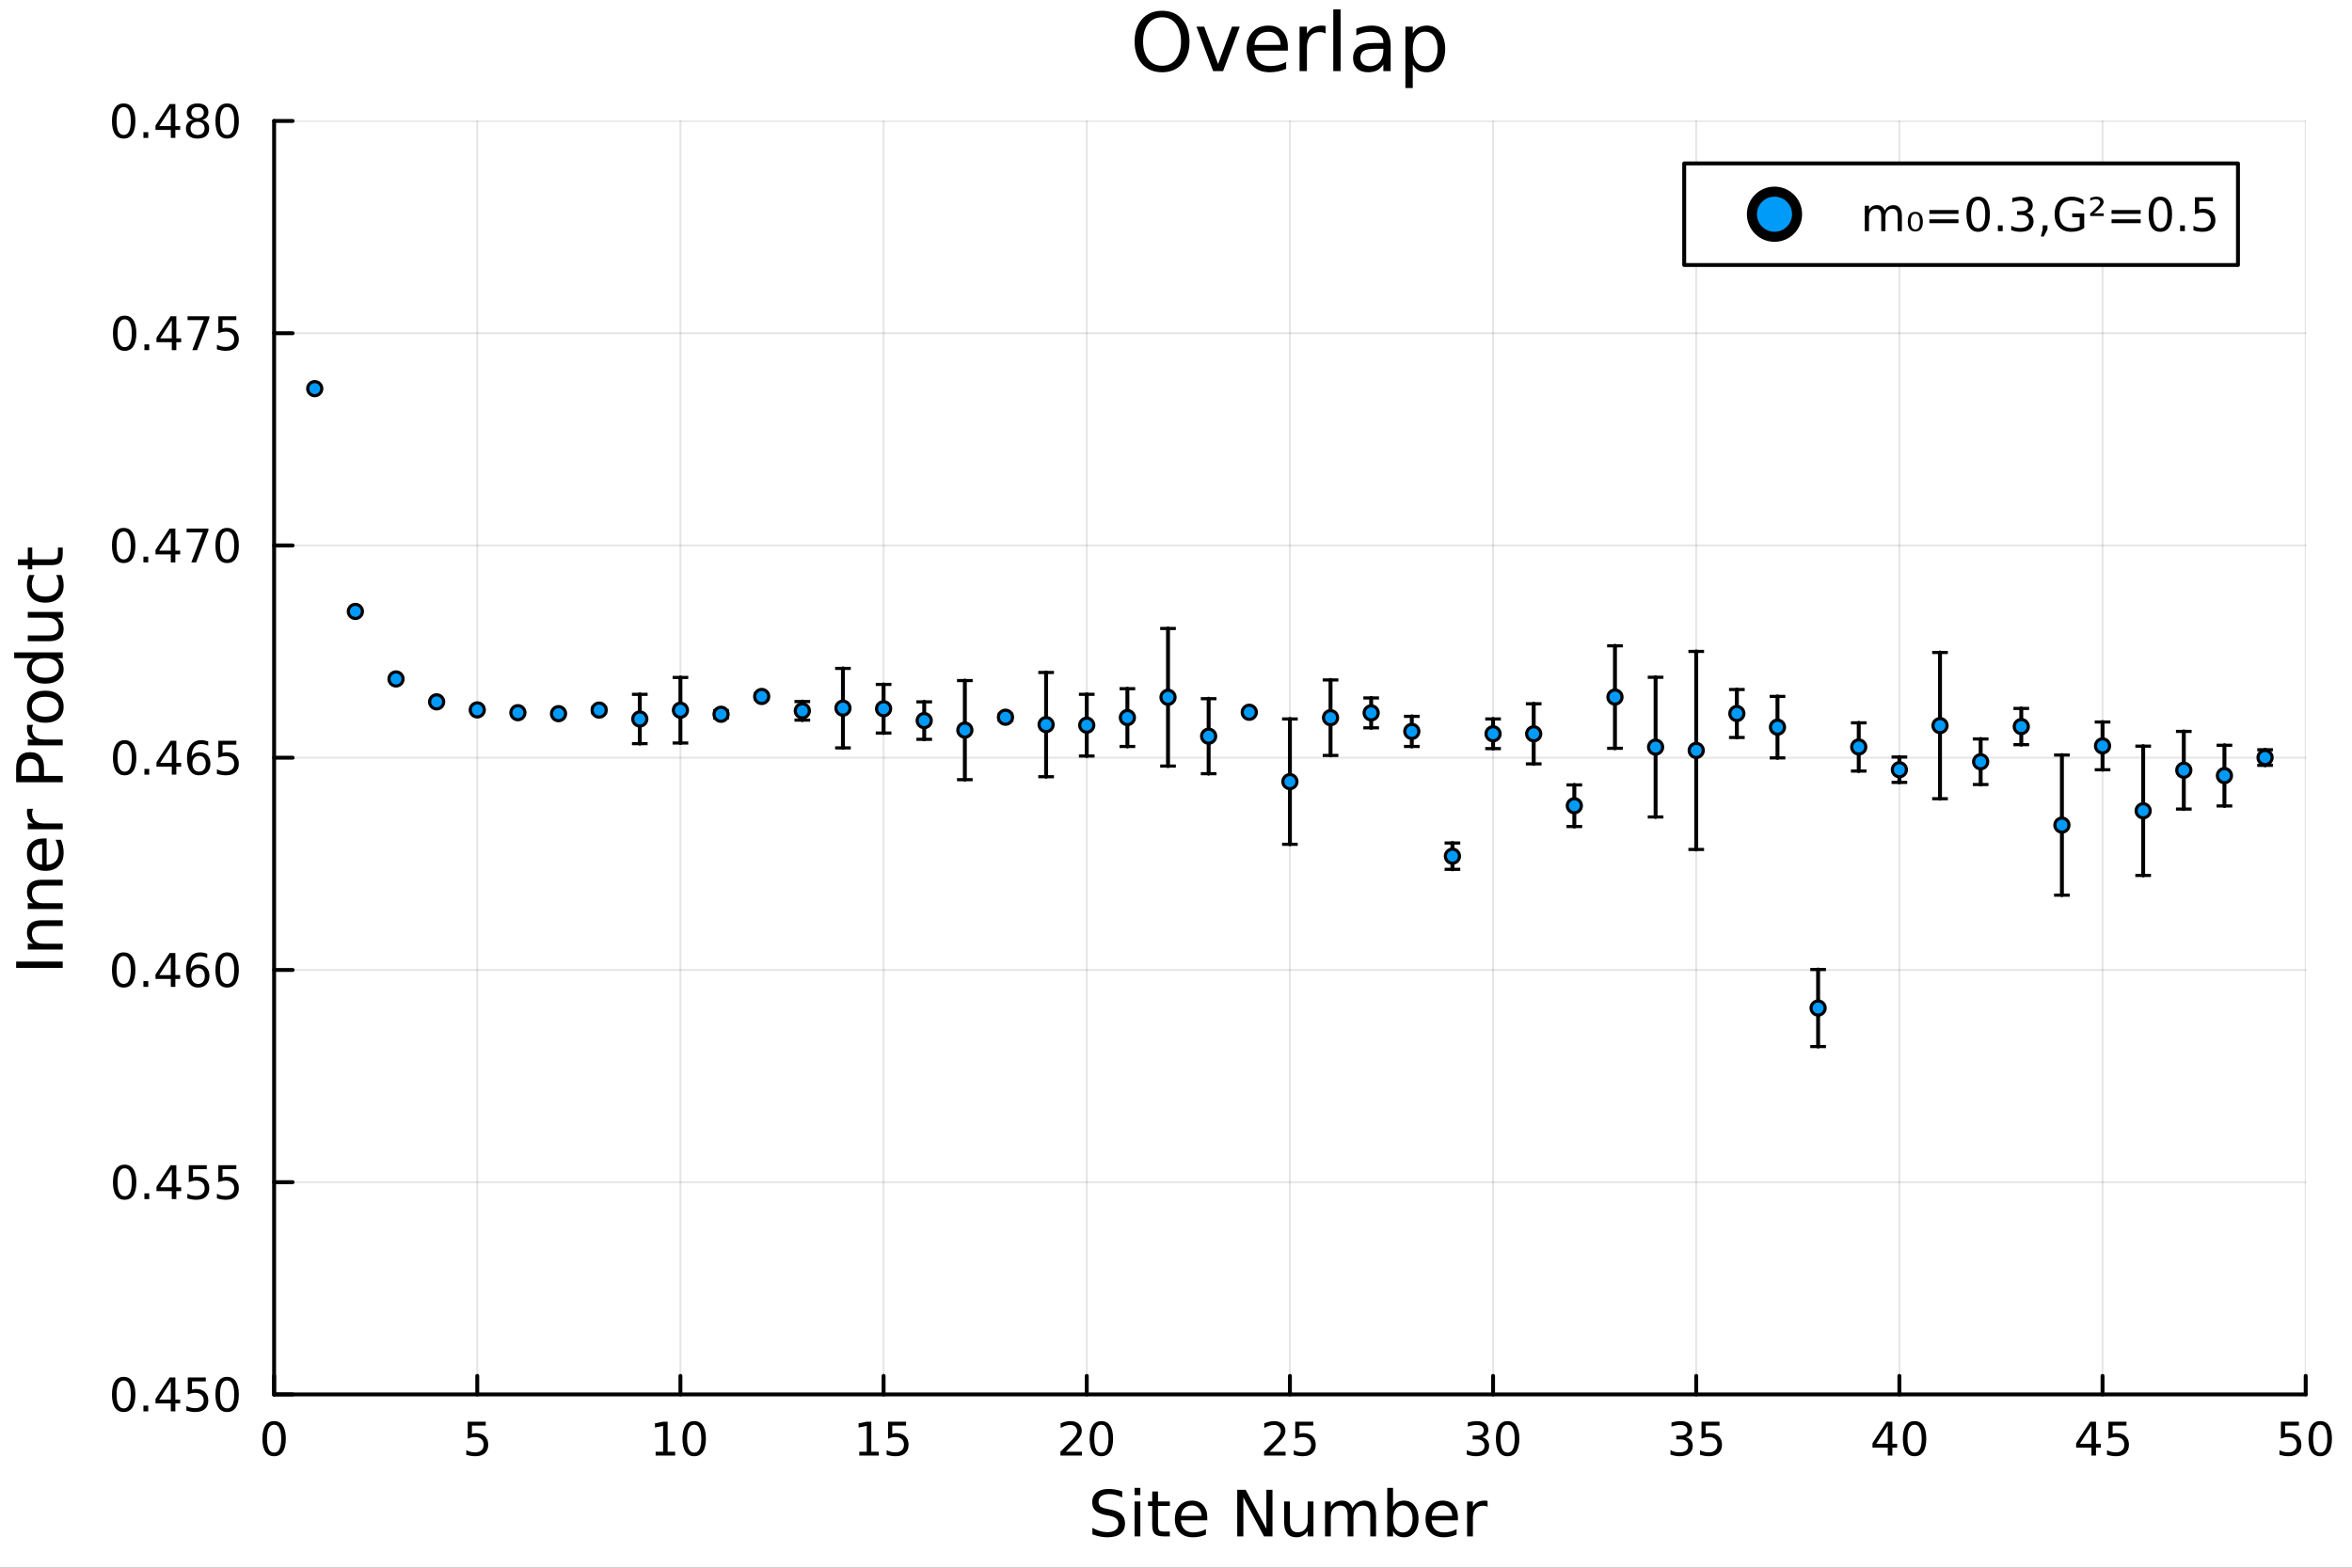 <?xml version="1.0" encoding="utf-8"?>
<svg xmlns="http://www.w3.org/2000/svg" xmlns:xlink="http://www.w3.org/1999/xlink" width="600" height="400" viewBox="0 0 2400 1600">
<rect x="0" y="0" width="2400" height="1600" fill="#333333" stroke="none"/>
<defs>
  <clipPath id="clip790">
    <rect x="0" y="0" width="2400" height="1600"/>
  </clipPath>
</defs>
<path clip-path="url(#clip790)" d="
M0 1600 L2400 1600 L2400 0 L0 0  Z
  " fill="#ffffff" fill-rule="evenodd" fill-opacity="1"/>
<defs>
  <clipPath id="clip791">
    <rect x="480" y="0" width="1681" height="1600"/>
  </clipPath>
</defs>
<path clip-path="url(#clip790)" d="
M279.704 1423.18 L2352.76 1423.18 L2352.76 123.472 L279.704 123.472  Z
  " fill="#ffffff" fill-rule="evenodd" fill-opacity="1"/>
<defs>
  <clipPath id="clip792">
    <rect x="279" y="123" width="2074" height="1301"/>
  </clipPath>
</defs>
<polyline clip-path="url(#clip792)" style="stroke:#000000; stroke-linecap:round; stroke-linejoin:round; stroke-width:2; stroke-opacity:0.1; fill:none" points="
  279.704,1423.18 279.704,123.472 
  "/>
<polyline clip-path="url(#clip792)" style="stroke:#000000; stroke-linecap:round; stroke-linejoin:round; stroke-width:2; stroke-opacity:0.1; fill:none" points="
  487.009,1423.18 487.009,123.472 
  "/>
<polyline clip-path="url(#clip792)" style="stroke:#000000; stroke-linecap:round; stroke-linejoin:round; stroke-width:2; stroke-opacity:0.1; fill:none" points="
  694.314,1423.18 694.314,123.472 
  "/>
<polyline clip-path="url(#clip792)" style="stroke:#000000; stroke-linecap:round; stroke-linejoin:round; stroke-width:2; stroke-opacity:0.1; fill:none" points="
  901.62,1423.18 901.62,123.472 
  "/>
<polyline clip-path="url(#clip792)" style="stroke:#000000; stroke-linecap:round; stroke-linejoin:round; stroke-width:2; stroke-opacity:0.1; fill:none" points="
  1108.92,1423.18 1108.92,123.472 
  "/>
<polyline clip-path="url(#clip792)" style="stroke:#000000; stroke-linecap:round; stroke-linejoin:round; stroke-width:2; stroke-opacity:0.1; fill:none" points="
  1316.23,1423.18 1316.23,123.472 
  "/>
<polyline clip-path="url(#clip792)" style="stroke:#000000; stroke-linecap:round; stroke-linejoin:round; stroke-width:2; stroke-opacity:0.1; fill:none" points="
  1523.54,1423.18 1523.54,123.472 
  "/>
<polyline clip-path="url(#clip792)" style="stroke:#000000; stroke-linecap:round; stroke-linejoin:round; stroke-width:2; stroke-opacity:0.1; fill:none" points="
  1730.84,1423.18 1730.84,123.472 
  "/>
<polyline clip-path="url(#clip792)" style="stroke:#000000; stroke-linecap:round; stroke-linejoin:round; stroke-width:2; stroke-opacity:0.1; fill:none" points="
  1938.15,1423.18 1938.15,123.472 
  "/>
<polyline clip-path="url(#clip792)" style="stroke:#000000; stroke-linecap:round; stroke-linejoin:round; stroke-width:2; stroke-opacity:0.1; fill:none" points="
  2145.45,1423.18 2145.45,123.472 
  "/>
<polyline clip-path="url(#clip792)" style="stroke:#000000; stroke-linecap:round; stroke-linejoin:round; stroke-width:2; stroke-opacity:0.1; fill:none" points="
  2352.76,1423.18 2352.76,123.472 
  "/>
<polyline clip-path="url(#clip790)" style="stroke:#000000; stroke-linecap:round; stroke-linejoin:round; stroke-width:4; stroke-opacity:1; fill:none" points="
  279.704,1423.18 2352.76,1423.18 
  "/>
<polyline clip-path="url(#clip790)" style="stroke:#000000; stroke-linecap:round; stroke-linejoin:round; stroke-width:4; stroke-opacity:1; fill:none" points="
  279.704,1423.18 279.704,1404.28 
  "/>
<polyline clip-path="url(#clip790)" style="stroke:#000000; stroke-linecap:round; stroke-linejoin:round; stroke-width:4; stroke-opacity:1; fill:none" points="
  487.009,1423.18 487.009,1404.28 
  "/>
<polyline clip-path="url(#clip790)" style="stroke:#000000; stroke-linecap:round; stroke-linejoin:round; stroke-width:4; stroke-opacity:1; fill:none" points="
  694.314,1423.18 694.314,1404.28 
  "/>
<polyline clip-path="url(#clip790)" style="stroke:#000000; stroke-linecap:round; stroke-linejoin:round; stroke-width:4; stroke-opacity:1; fill:none" points="
  901.62,1423.18 901.62,1404.28 
  "/>
<polyline clip-path="url(#clip790)" style="stroke:#000000; stroke-linecap:round; stroke-linejoin:round; stroke-width:4; stroke-opacity:1; fill:none" points="
  1108.92,1423.18 1108.92,1404.28 
  "/>
<polyline clip-path="url(#clip790)" style="stroke:#000000; stroke-linecap:round; stroke-linejoin:round; stroke-width:4; stroke-opacity:1; fill:none" points="
  1316.23,1423.18 1316.23,1404.28 
  "/>
<polyline clip-path="url(#clip790)" style="stroke:#000000; stroke-linecap:round; stroke-linejoin:round; stroke-width:4; stroke-opacity:1; fill:none" points="
  1523.54,1423.18 1523.54,1404.28 
  "/>
<polyline clip-path="url(#clip790)" style="stroke:#000000; stroke-linecap:round; stroke-linejoin:round; stroke-width:4; stroke-opacity:1; fill:none" points="
  1730.84,1423.18 1730.84,1404.28 
  "/>
<polyline clip-path="url(#clip790)" style="stroke:#000000; stroke-linecap:round; stroke-linejoin:round; stroke-width:4; stroke-opacity:1; fill:none" points="
  1938.15,1423.18 1938.15,1404.28 
  "/>
<polyline clip-path="url(#clip790)" style="stroke:#000000; stroke-linecap:round; stroke-linejoin:round; stroke-width:4; stroke-opacity:1; fill:none" points="
  2145.45,1423.18 2145.45,1404.28 
  "/>
<polyline clip-path="url(#clip790)" style="stroke:#000000; stroke-linecap:round; stroke-linejoin:round; stroke-width:4; stroke-opacity:1; fill:none" points="
  2352.76,1423.18 2352.76,1404.28 
  "/>
<path clip-path="url(#clip790)" d="M279.704 1454.1 Q276.093 1454.1 274.264 1457.66 Q272.459 1461.2 272.459 1468.33 Q272.459 1475.44 274.264 1479.01 Q276.093 1482.55 279.704 1482.55 Q283.338 1482.55 285.144 1479.01 Q286.972 1475.44 286.972 1468.33 Q286.972 1461.2 285.144 1457.66 Q283.338 1454.1 279.704 1454.1 M279.704 1450.39 Q285.514 1450.39 288.57 1455 Q291.648 1459.58 291.648 1468.33 Q291.648 1477.06 288.57 1481.67 Q285.514 1486.25 279.704 1486.25 Q273.894 1486.25 270.815 1481.67 Q267.76 1477.06 267.76 1468.33 Q267.76 1459.58 270.815 1455 Q273.894 1450.39 279.704 1450.39 Z" fill="#000000" fill-rule="evenodd" fill-opacity="1" /><path clip-path="url(#clip790)" d="M477.287 1451.02 L495.643 1451.02 L495.643 1454.96 L481.569 1454.96 L481.569 1463.43 Q482.588 1463.08 483.606 1462.92 Q484.625 1462.73 485.643 1462.73 Q491.43 1462.73 494.81 1465.9 Q498.19 1469.08 498.19 1474.49 Q498.19 1480.07 494.717 1483.17 Q491.245 1486.25 484.926 1486.25 Q482.75 1486.25 480.481 1485.88 Q478.236 1485.51 475.829 1484.77 L475.829 1480.07 Q477.912 1481.2 480.134 1481.76 Q482.356 1482.32 484.833 1482.32 Q488.838 1482.32 491.176 1480.21 Q493.514 1478.1 493.514 1474.49 Q493.514 1470.88 491.176 1468.77 Q488.838 1466.67 484.833 1466.67 Q482.958 1466.67 481.083 1467.08 Q479.231 1467.5 477.287 1468.38 L477.287 1451.02 Z" fill="#000000" fill-rule="evenodd" fill-opacity="1" /><path clip-path="url(#clip790)" d="M669.002 1481.64 L676.641 1481.64 L676.641 1455.28 L668.331 1456.95 L668.331 1452.69 L676.594 1451.02 L681.27 1451.02 L681.27 1481.64 L688.909 1481.64 L688.909 1485.58 L669.002 1485.58 L669.002 1481.64 Z" fill="#000000" fill-rule="evenodd" fill-opacity="1" /><path clip-path="url(#clip790)" d="M708.354 1454.1 Q704.742 1454.1 702.914 1457.66 Q701.108 1461.2 701.108 1468.33 Q701.108 1475.44 702.914 1479.01 Q704.742 1482.55 708.354 1482.55 Q711.988 1482.55 713.793 1479.01 Q715.622 1475.44 715.622 1468.33 Q715.622 1461.2 713.793 1457.66 Q711.988 1454.1 708.354 1454.1 M708.354 1450.39 Q714.164 1450.39 717.219 1455 Q720.298 1459.58 720.298 1468.33 Q720.298 1477.06 717.219 1481.67 Q714.164 1486.25 708.354 1486.25 Q702.543 1486.25 699.465 1481.67 Q696.409 1477.06 696.409 1468.33 Q696.409 1459.58 699.465 1455 Q702.543 1450.39 708.354 1450.39 Z" fill="#000000" fill-rule="evenodd" fill-opacity="1" /><path clip-path="url(#clip790)" d="M876.805 1481.64 L884.444 1481.64 L884.444 1455.28 L876.134 1456.95 L876.134 1452.69 L884.397 1451.02 L889.073 1451.02 L889.073 1481.64 L896.712 1481.64 L896.712 1485.58 L876.805 1485.58 L876.805 1481.64 Z" fill="#000000" fill-rule="evenodd" fill-opacity="1" /><path clip-path="url(#clip790)" d="M906.203 1451.02 L924.559 1451.02 L924.559 1454.96 L910.485 1454.96 L910.485 1463.43 Q911.504 1463.08 912.522 1462.92 Q913.541 1462.73 914.559 1462.73 Q920.346 1462.73 923.726 1465.9 Q927.105 1469.08 927.105 1474.49 Q927.105 1480.07 923.633 1483.17 Q920.161 1486.25 913.842 1486.25 Q911.666 1486.25 909.397 1485.88 Q907.152 1485.51 904.744 1484.77 L904.744 1480.07 Q906.828 1481.2 909.05 1481.76 Q911.272 1482.32 913.749 1482.32 Q917.754 1482.32 920.092 1480.21 Q922.43 1478.1 922.43 1474.49 Q922.43 1470.88 920.092 1468.77 Q917.754 1466.67 913.749 1466.67 Q911.874 1466.67 909.999 1467.08 Q908.147 1467.5 906.203 1468.38 L906.203 1451.02 Z" fill="#000000" fill-rule="evenodd" fill-opacity="1" /><path clip-path="url(#clip790)" d="M1087.7 1481.64 L1104.02 1481.64 L1104.02 1485.58 L1082.07 1485.58 L1082.07 1481.64 Q1084.74 1478.89 1089.32 1474.26 Q1093.92 1469.61 1095.11 1468.27 Q1097.35 1465.74 1098.23 1464.01 Q1099.13 1462.25 1099.13 1460.56 Q1099.13 1457.8 1097.19 1456.07 Q1095.27 1454.33 1092.17 1454.33 Q1089.97 1454.33 1087.51 1455.09 Q1085.08 1455.86 1082.3 1457.41 L1082.3 1452.69 Q1085.13 1451.55 1087.58 1450.97 Q1090.04 1450.39 1092.07 1450.39 Q1097.44 1450.39 1100.64 1453.08 Q1103.83 1455.77 1103.83 1460.26 Q1103.83 1462.39 1103.02 1464.31 Q1102.23 1466.2 1100.13 1468.8 Q1099.55 1469.47 1096.45 1472.69 Q1093.35 1475.88 1087.7 1481.64 Z" fill="#000000" fill-rule="evenodd" fill-opacity="1" /><path clip-path="url(#clip790)" d="M1123.83 1454.1 Q1120.22 1454.1 1118.39 1457.66 Q1116.59 1461.2 1116.59 1468.33 Q1116.59 1475.44 1118.39 1479.01 Q1120.22 1482.55 1123.83 1482.55 Q1127.47 1482.55 1129.27 1479.01 Q1131.1 1475.44 1131.1 1468.33 Q1131.1 1461.2 1129.27 1457.66 Q1127.47 1454.1 1123.83 1454.1 M1123.83 1450.39 Q1129.64 1450.39 1132.7 1455 Q1135.78 1459.58 1135.78 1468.33 Q1135.78 1477.06 1132.7 1481.67 Q1129.64 1486.25 1123.83 1486.25 Q1118.02 1486.25 1114.94 1481.67 Q1111.89 1477.06 1111.89 1468.33 Q1111.89 1459.58 1114.94 1455 Q1118.02 1450.39 1123.83 1450.39 Z" fill="#000000" fill-rule="evenodd" fill-opacity="1" /><path clip-path="url(#clip790)" d="M1295.5 1481.64 L1311.82 1481.64 L1311.82 1485.58 L1289.88 1485.58 L1289.88 1481.64 Q1292.54 1478.89 1297.12 1474.26 Q1301.73 1469.61 1302.91 1468.27 Q1305.15 1465.74 1306.03 1464.01 Q1306.94 1462.25 1306.94 1460.56 Q1306.94 1457.8 1304.99 1456.07 Q1303.07 1454.33 1299.97 1454.33 Q1297.77 1454.33 1295.32 1455.09 Q1292.89 1455.86 1290.11 1457.41 L1290.11 1452.69 Q1292.93 1451.55 1295.39 1450.97 Q1297.84 1450.39 1299.88 1450.39 Q1305.25 1450.39 1308.44 1453.08 Q1311.64 1455.77 1311.64 1460.26 Q1311.64 1462.39 1310.82 1464.31 Q1310.04 1466.2 1307.93 1468.8 Q1307.35 1469.47 1304.25 1472.69 Q1301.15 1475.88 1295.5 1481.64 Z" fill="#000000" fill-rule="evenodd" fill-opacity="1" /><path clip-path="url(#clip790)" d="M1321.68 1451.02 L1340.04 1451.02 L1340.04 1454.96 L1325.96 1454.96 L1325.96 1463.43 Q1326.98 1463.08 1328 1462.92 Q1329.02 1462.73 1330.04 1462.73 Q1335.82 1462.73 1339.2 1465.9 Q1342.58 1469.08 1342.58 1474.49 Q1342.58 1480.07 1339.11 1483.17 Q1335.64 1486.25 1329.32 1486.25 Q1327.14 1486.25 1324.88 1485.88 Q1322.63 1485.51 1320.22 1484.77 L1320.22 1480.07 Q1322.31 1481.2 1324.53 1481.76 Q1326.75 1482.32 1329.23 1482.32 Q1333.23 1482.32 1335.57 1480.21 Q1337.91 1478.1 1337.91 1474.49 Q1337.91 1470.88 1335.57 1468.77 Q1333.23 1466.67 1329.23 1466.67 Q1327.35 1466.67 1325.48 1467.08 Q1323.63 1467.5 1321.68 1468.38 L1321.68 1451.02 Z" fill="#000000" fill-rule="evenodd" fill-opacity="1" /><path clip-path="url(#clip790)" d="M1512.38 1466.95 Q1515.73 1467.66 1517.61 1469.93 Q1519.51 1472.2 1519.51 1475.53 Q1519.51 1480.65 1515.99 1483.45 Q1512.47 1486.25 1505.99 1486.25 Q1503.81 1486.25 1501.5 1485.81 Q1499.21 1485.39 1496.75 1484.54 L1496.75 1480.02 Q1498.7 1481.16 1501.01 1481.74 Q1503.33 1482.32 1505.85 1482.32 Q1510.25 1482.32 1512.54 1480.58 Q1514.85 1478.84 1514.85 1475.53 Q1514.85 1472.48 1512.7 1470.77 Q1510.57 1469.03 1506.75 1469.03 L1502.73 1469.03 L1502.73 1465.19 L1506.94 1465.19 Q1510.39 1465.19 1512.22 1463.82 Q1514.04 1462.43 1514.04 1459.84 Q1514.04 1457.18 1512.15 1455.77 Q1510.27 1454.33 1506.75 1454.33 Q1504.83 1454.33 1502.63 1454.75 Q1500.43 1455.16 1497.79 1456.04 L1497.79 1451.88 Q1500.46 1451.14 1502.77 1450.77 Q1505.11 1450.39 1507.17 1450.39 Q1512.49 1450.39 1515.6 1452.83 Q1518.7 1455.23 1518.7 1459.35 Q1518.7 1462.22 1517.05 1464.21 Q1515.41 1466.18 1512.38 1466.95 Z" fill="#000000" fill-rule="evenodd" fill-opacity="1" /><path clip-path="url(#clip790)" d="M1538.37 1454.1 Q1534.76 1454.1 1532.93 1457.66 Q1531.13 1461.2 1531.13 1468.33 Q1531.13 1475.44 1532.93 1479.01 Q1534.76 1482.55 1538.37 1482.55 Q1542.01 1482.55 1543.81 1479.01 Q1545.64 1475.44 1545.64 1468.33 Q1545.64 1461.2 1543.81 1457.66 Q1542.01 1454.1 1538.37 1454.1 M1538.37 1450.39 Q1544.18 1450.39 1547.24 1455 Q1550.32 1459.58 1550.32 1468.33 Q1550.32 1477.06 1547.24 1481.67 Q1544.18 1486.25 1538.37 1486.25 Q1532.56 1486.25 1529.48 1481.67 Q1526.43 1477.06 1526.43 1468.33 Q1526.43 1459.58 1529.48 1455 Q1532.56 1450.39 1538.37 1450.39 Z" fill="#000000" fill-rule="evenodd" fill-opacity="1" /><path clip-path="url(#clip790)" d="M1720.18 1466.95 Q1723.54 1467.66 1725.41 1469.93 Q1727.31 1472.2 1727.31 1475.53 Q1727.31 1480.65 1723.79 1483.45 Q1720.27 1486.25 1713.79 1486.25 Q1711.62 1486.25 1709.3 1485.81 Q1707.01 1485.39 1704.56 1484.54 L1704.56 1480.02 Q1706.5 1481.16 1708.81 1481.74 Q1711.13 1482.32 1713.65 1482.32 Q1718.05 1482.32 1720.34 1480.58 Q1722.66 1478.84 1722.66 1475.53 Q1722.66 1472.48 1720.5 1470.77 Q1718.38 1469.03 1714.56 1469.03 L1710.53 1469.03 L1710.53 1465.19 L1714.74 1465.19 Q1718.19 1465.19 1720.02 1463.82 Q1721.85 1462.43 1721.85 1459.84 Q1721.85 1457.18 1719.95 1455.77 Q1718.07 1454.33 1714.56 1454.33 Q1712.63 1454.33 1710.44 1454.75 Q1708.24 1455.16 1705.6 1456.04 L1705.6 1451.88 Q1708.26 1451.14 1710.57 1450.77 Q1712.91 1450.39 1714.97 1450.39 Q1720.3 1450.39 1723.4 1452.83 Q1726.5 1455.23 1726.5 1459.35 Q1726.5 1462.22 1724.86 1464.21 Q1723.21 1466.18 1720.18 1466.95 Z" fill="#000000" fill-rule="evenodd" fill-opacity="1" /><path clip-path="url(#clip790)" d="M1736.22 1451.02 L1754.58 1451.02 L1754.58 1454.96 L1740.5 1454.96 L1740.5 1463.43 Q1741.52 1463.08 1742.54 1462.92 Q1743.56 1462.73 1744.58 1462.73 Q1750.37 1462.73 1753.75 1465.9 Q1757.12 1469.08 1757.12 1474.49 Q1757.12 1480.07 1753.65 1483.17 Q1750.18 1486.25 1743.86 1486.25 Q1741.69 1486.25 1739.42 1485.88 Q1737.17 1485.51 1734.76 1484.77 L1734.76 1480.07 Q1736.85 1481.2 1739.07 1481.76 Q1741.29 1482.32 1743.77 1482.32 Q1747.77 1482.32 1750.11 1480.21 Q1752.45 1478.1 1752.45 1474.49 Q1752.45 1470.88 1750.11 1468.77 Q1747.77 1466.67 1743.77 1466.67 Q1741.89 1466.67 1740.02 1467.08 Q1738.17 1467.5 1736.22 1468.38 L1736.22 1451.02 Z" fill="#000000" fill-rule="evenodd" fill-opacity="1" /><path clip-path="url(#clip790)" d="M1926.32 1455.09 L1914.51 1473.54 L1926.32 1473.54 L1926.32 1455.09 M1925.09 1451.02 L1930.97 1451.02 L1930.97 1473.54 L1935.9 1473.54 L1935.9 1477.43 L1930.97 1477.43 L1930.97 1485.58 L1926.32 1485.58 L1926.32 1477.43 L1910.72 1477.43 L1910.72 1472.92 L1925.09 1451.02 Z" fill="#000000" fill-rule="evenodd" fill-opacity="1" /><path clip-path="url(#clip790)" d="M1953.63 1454.1 Q1950.02 1454.1 1948.19 1457.66 Q1946.39 1461.2 1946.39 1468.33 Q1946.39 1475.44 1948.19 1479.01 Q1950.02 1482.55 1953.63 1482.55 Q1957.27 1482.55 1959.07 1479.01 Q1960.9 1475.44 1960.9 1468.33 Q1960.9 1461.2 1959.07 1457.66 Q1957.27 1454.1 1953.63 1454.1 M1953.63 1450.39 Q1959.44 1450.39 1962.5 1455 Q1965.58 1459.58 1965.58 1468.33 Q1965.58 1477.06 1962.5 1481.67 Q1959.44 1486.25 1953.63 1486.25 Q1947.82 1486.25 1944.74 1481.67 Q1941.69 1477.06 1941.69 1468.33 Q1941.69 1459.58 1944.74 1455 Q1947.82 1450.39 1953.63 1450.39 Z" fill="#000000" fill-rule="evenodd" fill-opacity="1" /><path clip-path="url(#clip790)" d="M2134.12 1455.09 L2122.31 1473.54 L2134.12 1473.54 L2134.12 1455.09 M2132.89 1451.02 L2138.77 1451.02 L2138.77 1473.54 L2143.7 1473.54 L2143.7 1477.43 L2138.77 1477.43 L2138.77 1485.58 L2134.12 1485.58 L2134.12 1477.43 L2118.52 1477.43 L2118.52 1472.92 L2132.89 1451.02 Z" fill="#000000" fill-rule="evenodd" fill-opacity="1" /><path clip-path="url(#clip790)" d="M2151.48 1451.02 L2169.84 1451.02 L2169.84 1454.96 L2155.76 1454.96 L2155.76 1463.43 Q2156.78 1463.08 2157.8 1462.92 Q2158.82 1462.73 2159.84 1462.73 Q2165.62 1462.73 2169 1465.9 Q2172.38 1469.08 2172.38 1474.49 Q2172.38 1480.07 2168.91 1483.17 Q2165.44 1486.25 2159.12 1486.25 Q2156.94 1486.25 2154.68 1485.88 Q2152.43 1485.51 2150.02 1484.77 L2150.02 1480.07 Q2152.11 1481.2 2154.33 1481.76 Q2156.55 1482.32 2159.03 1482.32 Q2163.03 1482.32 2165.37 1480.21 Q2167.71 1478.1 2167.71 1474.49 Q2167.71 1470.88 2165.37 1468.77 Q2163.03 1466.67 2159.03 1466.67 Q2157.15 1466.67 2155.28 1467.08 Q2153.43 1467.5 2151.48 1468.38 L2151.48 1451.02 Z" fill="#000000" fill-rule="evenodd" fill-opacity="1" /><path clip-path="url(#clip790)" d="M2327.46 1451.02 L2345.81 1451.02 L2345.81 1454.96 L2331.74 1454.96 L2331.74 1463.43 Q2332.76 1463.08 2333.77 1462.92 Q2334.79 1462.73 2335.81 1462.73 Q2341.6 1462.73 2344.98 1465.9 Q2348.36 1469.08 2348.36 1474.49 Q2348.36 1480.07 2344.89 1483.17 Q2341.41 1486.25 2335.09 1486.25 Q2332.92 1486.25 2330.65 1485.88 Q2328.4 1485.51 2326 1484.77 L2326 1480.07 Q2328.08 1481.2 2330.3 1481.76 Q2332.52 1482.32 2335 1482.32 Q2339.01 1482.32 2341.34 1480.21 Q2343.68 1478.1 2343.68 1474.49 Q2343.68 1470.88 2341.34 1468.77 Q2339.01 1466.67 2335 1466.67 Q2333.13 1466.67 2331.25 1467.08 Q2329.4 1467.5 2327.46 1468.38 L2327.46 1451.02 Z" fill="#000000" fill-rule="evenodd" fill-opacity="1" /><path clip-path="url(#clip790)" d="M2367.57 1454.1 Q2363.96 1454.1 2362.13 1457.66 Q2360.33 1461.2 2360.33 1468.33 Q2360.33 1475.44 2362.13 1479.01 Q2363.96 1482.55 2367.57 1482.55 Q2371.2 1482.55 2373.01 1479.01 Q2374.84 1475.44 2374.84 1468.33 Q2374.84 1461.2 2373.01 1457.66 Q2371.2 1454.1 2367.57 1454.1 M2367.57 1450.39 Q2373.38 1450.39 2376.44 1455 Q2379.52 1459.58 2379.52 1468.33 Q2379.52 1477.06 2376.44 1481.67 Q2373.38 1486.25 2367.57 1486.25 Q2361.76 1486.25 2358.68 1481.67 Q2355.63 1477.06 2355.63 1468.33 Q2355.63 1459.58 2358.68 1455 Q2361.76 1450.39 2367.57 1450.39 Z" fill="#000000" fill-rule="evenodd" fill-opacity="1" /><path clip-path="url(#clip790)" d="M1145.1 1522.08 L1145.1 1528.35 Q1141.44 1526.6 1138.2 1525.74 Q1134.95 1524.88 1131.93 1524.88 Q1126.68 1524.88 1123.81 1526.92 Q1120.98 1528.96 1120.98 1532.71 Q1120.98 1535.87 1122.86 1537.49 Q1124.77 1539.08 1130.05 1540.07 L1133.93 1540.86 Q1141.13 1542.23 1144.53 1545.7 Q1147.97 1549.14 1147.97 1554.93 Q1147.97 1561.84 1143.32 1565.4 Q1138.71 1568.97 1129.76 1568.97 Q1126.39 1568.97 1122.57 1568.2 Q1118.78 1567.44 1114.71 1565.94 L1114.71 1559.32 Q1118.62 1561.52 1122.38 1562.63 Q1126.13 1563.75 1129.76 1563.75 Q1135.27 1563.75 1138.26 1561.58 Q1141.25 1559.42 1141.25 1555.41 Q1141.25 1551.91 1139.09 1549.93 Q1136.96 1547.96 1132.05 1546.97 L1128.14 1546.21 Q1120.95 1544.78 1117.73 1541.72 Q1114.52 1538.67 1114.52 1533.22 Q1114.52 1526.92 1118.94 1523.29 Q1123.4 1519.66 1131.19 1519.66 Q1134.54 1519.66 1138.01 1520.27 Q1141.48 1520.87 1145.1 1522.08 Z" fill="#000000" fill-rule="evenodd" fill-opacity="1" /><path clip-path="url(#clip790)" d="M1157.74 1532.4 L1163.6 1532.4 L1163.6 1568.04 L1157.74 1568.04 L1157.74 1532.4 M1157.74 1518.52 L1163.6 1518.52 L1163.6 1525.93 L1157.74 1525.93 L1157.74 1518.52 Z" fill="#000000" fill-rule="evenodd" fill-opacity="1" /><path clip-path="url(#clip790)" d="M1181.64 1522.27 L1181.64 1532.4 L1193.71 1532.4 L1193.71 1536.95 L1181.64 1536.95 L1181.64 1556.3 Q1181.64 1560.66 1182.82 1561.9 Q1184.03 1563.14 1187.69 1563.14 L1193.71 1563.14 L1193.71 1568.04 L1187.69 1568.04 Q1180.91 1568.04 1178.33 1565.53 Q1175.75 1562.98 1175.75 1556.3 L1175.75 1536.95 L1171.46 1536.95 L1171.46 1532.4 L1175.75 1532.4 L1175.75 1522.27 L1181.64 1522.27 Z" fill="#000000" fill-rule="evenodd" fill-opacity="1" /><path clip-path="url(#clip790)" d="M1231.9 1548.76 L1231.9 1551.62 L1204.97 1551.62 Q1205.36 1557.67 1208.6 1560.85 Q1211.88 1564 1217.7 1564 Q1221.08 1564 1224.23 1563.17 Q1227.41 1562.35 1230.53 1560.69 L1230.53 1566.23 Q1227.38 1567.57 1224.07 1568.27 Q1220.76 1568.97 1217.35 1568.97 Q1208.82 1568.97 1203.83 1564 Q1198.86 1559.04 1198.86 1550.57 Q1198.86 1541.82 1203.57 1536.69 Q1208.32 1531.54 1216.34 1531.54 Q1223.53 1531.54 1227.7 1536.18 Q1231.9 1540.8 1231.9 1548.76 M1226.04 1547.04 Q1225.98 1542.23 1223.34 1539.37 Q1220.73 1536.5 1216.4 1536.5 Q1211.5 1536.5 1208.54 1539.27 Q1205.61 1542.04 1205.16 1547.07 L1226.04 1547.04 Z" fill="#000000" fill-rule="evenodd" fill-opacity="1" /><path clip-path="url(#clip790)" d="M1262.49 1520.52 L1271.14 1520.52 L1292.22 1560.28 L1292.22 1520.52 L1298.45 1520.52 L1298.45 1568.04 L1289.8 1568.04 L1268.73 1528.29 L1268.73 1568.04 L1262.49 1568.04 L1262.49 1520.52 Z" fill="#000000" fill-rule="evenodd" fill-opacity="1" /><path clip-path="url(#clip790)" d="M1310.39 1553.98 L1310.39 1532.4 L1316.25 1532.4 L1316.25 1553.75 Q1316.25 1558.81 1318.22 1561.36 Q1320.19 1563.87 1324.14 1563.87 Q1328.88 1563.87 1331.62 1560.85 Q1334.39 1557.83 1334.39 1552.61 L1334.39 1532.4 L1340.24 1532.4 L1340.24 1568.04 L1334.39 1568.04 L1334.39 1562.57 Q1332.26 1565.82 1329.42 1567.41 Q1326.62 1568.97 1322.9 1568.97 Q1316.76 1568.97 1313.57 1565.15 Q1310.39 1561.33 1310.39 1553.98 M1325.13 1531.54 L1325.13 1531.54 Z" fill="#000000" fill-rule="evenodd" fill-opacity="1" /><path clip-path="url(#clip790)" d="M1380.06 1539.24 Q1382.26 1535.29 1385.31 1533.41 Q1388.37 1531.54 1392.51 1531.54 Q1398.08 1531.54 1401.1 1535.45 Q1404.12 1539.33 1404.12 1546.53 L1404.12 1568.04 L1398.24 1568.04 L1398.24 1546.72 Q1398.24 1541.59 1396.42 1539.11 Q1394.61 1536.63 1390.88 1536.63 Q1386.33 1536.63 1383.69 1539.65 Q1381.05 1542.68 1381.05 1547.9 L1381.05 1568.04 L1375.16 1568.04 L1375.16 1546.72 Q1375.16 1541.56 1373.35 1539.11 Q1371.53 1536.63 1367.74 1536.63 Q1363.26 1536.63 1360.61 1539.68 Q1357.97 1542.71 1357.97 1547.9 L1357.97 1568.04 L1352.08 1568.04 L1352.08 1532.4 L1357.97 1532.4 L1357.97 1537.93 Q1359.98 1534.66 1362.78 1533.1 Q1365.58 1531.54 1369.43 1531.54 Q1373.31 1531.54 1376.02 1533.51 Q1378.76 1535.48 1380.06 1539.24 Z" fill="#000000" fill-rule="evenodd" fill-opacity="1" /><path clip-path="url(#clip790)" d="M1441.4 1550.25 Q1441.4 1543.79 1438.72 1540.13 Q1436.08 1536.44 1431.43 1536.44 Q1426.79 1536.44 1424.11 1540.13 Q1421.47 1543.79 1421.47 1550.25 Q1421.47 1556.71 1424.11 1560.4 Q1426.79 1564.07 1431.43 1564.07 Q1436.08 1564.07 1438.72 1560.4 Q1441.4 1556.71 1441.4 1550.25 M1421.47 1537.81 Q1423.32 1534.62 1426.12 1533.1 Q1428.95 1531.54 1432.87 1531.54 Q1439.36 1531.54 1443.4 1536.69 Q1447.47 1541.85 1447.47 1550.25 Q1447.47 1558.65 1443.4 1563.81 Q1439.36 1568.97 1432.87 1568.97 Q1428.95 1568.97 1426.12 1567.44 Q1423.32 1565.88 1421.47 1562.7 L1421.47 1568.04 L1415.58 1568.04 L1415.58 1518.52 L1421.47 1518.52 L1421.47 1537.81 Z" fill="#000000" fill-rule="evenodd" fill-opacity="1" /><path clip-path="url(#clip790)" d="M1487.67 1548.76 L1487.67 1551.62 L1460.75 1551.62 Q1461.13 1557.67 1464.38 1560.85 Q1467.65 1564 1473.48 1564 Q1476.85 1564 1480 1563.17 Q1483.19 1562.35 1486.31 1560.69 L1486.31 1566.23 Q1483.15 1567.57 1479.84 1568.27 Q1476.53 1568.97 1473.13 1568.97 Q1464.6 1568.97 1459.6 1564 Q1454.64 1559.04 1454.64 1550.57 Q1454.64 1541.82 1459.35 1536.69 Q1464.09 1531.54 1472.11 1531.54 Q1479.3 1531.54 1483.47 1536.18 Q1487.67 1540.8 1487.67 1548.76 M1481.82 1547.04 Q1481.75 1542.23 1479.11 1539.37 Q1476.5 1536.5 1472.17 1536.5 Q1467.27 1536.5 1464.31 1539.27 Q1461.38 1542.04 1460.94 1547.07 L1481.82 1547.04 Z" fill="#000000" fill-rule="evenodd" fill-opacity="1" /><path clip-path="url(#clip790)" d="M1517.94 1537.87 Q1516.96 1537.3 1515.78 1537.04 Q1514.63 1536.76 1513.23 1536.76 Q1508.27 1536.76 1505.59 1540 Q1502.95 1543.22 1502.95 1549.27 L1502.95 1568.04 L1497.06 1568.04 L1497.06 1532.4 L1502.95 1532.4 L1502.95 1537.93 Q1504.8 1534.69 1507.76 1533.13 Q1510.72 1531.54 1514.95 1531.54 Q1515.56 1531.54 1516.29 1531.63 Q1517.02 1531.7 1517.91 1531.85 L1517.94 1537.87 Z" fill="#000000" fill-rule="evenodd" fill-opacity="1" /><polyline clip-path="url(#clip792)" style="stroke:#000000; stroke-linecap:round; stroke-linejoin:round; stroke-width:2; stroke-opacity:0.1; fill:none" points="
  279.704,1423.18 2352.76,1423.18 
  "/>
<polyline clip-path="url(#clip792)" style="stroke:#000000; stroke-linecap:round; stroke-linejoin:round; stroke-width:2; stroke-opacity:0.1; fill:none" points="
  279.704,1206.56 2352.76,1206.56 
  "/>
<polyline clip-path="url(#clip792)" style="stroke:#000000; stroke-linecap:round; stroke-linejoin:round; stroke-width:2; stroke-opacity:0.1; fill:none" points="
  279.704,989.944 2352.76,989.944 
  "/>
<polyline clip-path="url(#clip792)" style="stroke:#000000; stroke-linecap:round; stroke-linejoin:round; stroke-width:2; stroke-opacity:0.1; fill:none" points="
  279.704,773.326 2352.76,773.326 
  "/>
<polyline clip-path="url(#clip792)" style="stroke:#000000; stroke-linecap:round; stroke-linejoin:round; stroke-width:2; stroke-opacity:0.1; fill:none" points="
  279.704,556.708 2352.76,556.708 
  "/>
<polyline clip-path="url(#clip792)" style="stroke:#000000; stroke-linecap:round; stroke-linejoin:round; stroke-width:2; stroke-opacity:0.1; fill:none" points="
  279.704,340.09 2352.76,340.09 
  "/>
<polyline clip-path="url(#clip792)" style="stroke:#000000; stroke-linecap:round; stroke-linejoin:round; stroke-width:2; stroke-opacity:0.1; fill:none" points="
  279.704,123.472 2352.76,123.472 
  "/>
<polyline clip-path="url(#clip790)" style="stroke:#000000; stroke-linecap:round; stroke-linejoin:round; stroke-width:4; stroke-opacity:1; fill:none" points="
  279.704,1423.18 279.704,123.472 
  "/>
<polyline clip-path="url(#clip790)" style="stroke:#000000; stroke-linecap:round; stroke-linejoin:round; stroke-width:4; stroke-opacity:1; fill:none" points="
  279.704,1423.18 298.602,1423.18 
  "/>
<polyline clip-path="url(#clip790)" style="stroke:#000000; stroke-linecap:round; stroke-linejoin:round; stroke-width:4; stroke-opacity:1; fill:none" points="
  279.704,1206.56 298.602,1206.56 
  "/>
<polyline clip-path="url(#clip790)" style="stroke:#000000; stroke-linecap:round; stroke-linejoin:round; stroke-width:4; stroke-opacity:1; fill:none" points="
  279.704,989.944 298.602,989.944 
  "/>
<polyline clip-path="url(#clip790)" style="stroke:#000000; stroke-linecap:round; stroke-linejoin:round; stroke-width:4; stroke-opacity:1; fill:none" points="
  279.704,773.326 298.602,773.326 
  "/>
<polyline clip-path="url(#clip790)" style="stroke:#000000; stroke-linecap:round; stroke-linejoin:round; stroke-width:4; stroke-opacity:1; fill:none" points="
  279.704,556.708 298.602,556.708 
  "/>
<polyline clip-path="url(#clip790)" style="stroke:#000000; stroke-linecap:round; stroke-linejoin:round; stroke-width:4; stroke-opacity:1; fill:none" points="
  279.704,340.09 298.602,340.09 
  "/>
<polyline clip-path="url(#clip790)" style="stroke:#000000; stroke-linecap:round; stroke-linejoin:round; stroke-width:4; stroke-opacity:1; fill:none" points="
  279.704,123.472 298.602,123.472 
  "/>
<path clip-path="url(#clip790)" d="M126.205 1408.98 Q122.593 1408.98 120.765 1412.54 Q118.959 1416.08 118.959 1423.21 Q118.959 1430.32 120.765 1433.89 Q122.593 1437.43 126.205 1437.43 Q129.839 1437.43 131.644 1433.89 Q133.473 1430.32 133.473 1423.21 Q133.473 1416.08 131.644 1412.54 Q129.839 1408.98 126.205 1408.98 M126.205 1405.27 Q132.015 1405.27 135.07 1409.88 Q138.149 1414.46 138.149 1423.21 Q138.149 1431.94 135.07 1436.55 Q132.015 1441.13 126.205 1441.13 Q120.394 1441.13 117.316 1436.55 Q114.26 1431.94 114.26 1423.21 Q114.26 1414.46 117.316 1409.88 Q120.394 1405.27 126.205 1405.27 Z" fill="#000000" fill-rule="evenodd" fill-opacity="1" /><path clip-path="url(#clip790)" d="M146.366 1434.58 L151.251 1434.58 L151.251 1440.46 L146.366 1440.46 L146.366 1434.58 Z" fill="#000000" fill-rule="evenodd" fill-opacity="1" /><path clip-path="url(#clip790)" d="M174.283 1409.97 L162.477 1428.42 L174.283 1428.42 L174.283 1409.97 M173.056 1405.9 L178.936 1405.9 L178.936 1428.42 L183.866 1428.42 L183.866 1432.31 L178.936 1432.31 L178.936 1440.46 L174.283 1440.46 L174.283 1432.31 L158.681 1432.31 L158.681 1427.8 L173.056 1405.9 Z" fill="#000000" fill-rule="evenodd" fill-opacity="1" /><path clip-path="url(#clip790)" d="M191.644 1405.9 L210 1405.9 L210 1409.84 L195.926 1409.84 L195.926 1418.31 Q196.945 1417.96 197.963 1417.8 Q198.982 1417.61 200 1417.61 Q205.787 1417.61 209.167 1420.78 Q212.547 1423.96 212.547 1429.37 Q212.547 1434.95 209.074 1438.05 Q205.602 1441.13 199.283 1441.13 Q197.107 1441.13 194.838 1440.76 Q192.593 1440.39 190.186 1439.65 L190.186 1434.95 Q192.269 1436.08 194.491 1436.64 Q196.713 1437.2 199.19 1437.2 Q203.195 1437.2 205.533 1435.09 Q207.871 1432.98 207.871 1429.37 Q207.871 1425.76 205.533 1423.65 Q203.195 1421.55 199.19 1421.55 Q197.315 1421.55 195.44 1421.96 Q193.588 1422.38 191.644 1423.26 L191.644 1405.9 Z" fill="#000000" fill-rule="evenodd" fill-opacity="1" /><path clip-path="url(#clip790)" d="M231.76 1408.98 Q228.148 1408.98 226.32 1412.54 Q224.514 1416.08 224.514 1423.21 Q224.514 1430.32 226.32 1433.89 Q228.148 1437.43 231.76 1437.43 Q235.394 1437.43 237.199 1433.89 Q239.028 1430.32 239.028 1423.21 Q239.028 1416.08 237.199 1412.54 Q235.394 1408.98 231.76 1408.98 M231.76 1405.27 Q237.57 1405.27 240.625 1409.88 Q243.704 1414.46 243.704 1423.21 Q243.704 1431.94 240.625 1436.55 Q237.57 1441.13 231.76 1441.13 Q225.949 1441.13 222.871 1436.55 Q219.815 1431.94 219.815 1423.21 Q219.815 1414.46 222.871 1409.88 Q225.949 1405.27 231.76 1405.27 Z" fill="#000000" fill-rule="evenodd" fill-opacity="1" /><path clip-path="url(#clip790)" d="M127.2 1192.36 Q123.589 1192.36 121.76 1195.93 Q119.955 1199.47 119.955 1206.6 Q119.955 1213.7 121.76 1217.27 Q123.589 1220.81 127.2 1220.81 Q130.834 1220.81 132.64 1217.27 Q134.468 1213.7 134.468 1206.6 Q134.468 1199.47 132.64 1195.93 Q130.834 1192.36 127.2 1192.36 M127.2 1188.66 Q133.01 1188.66 136.066 1193.26 Q139.144 1197.85 139.144 1206.6 Q139.144 1215.32 136.066 1219.93 Q133.01 1224.51 127.2 1224.51 Q121.39 1224.51 118.311 1219.93 Q115.256 1215.32 115.256 1206.6 Q115.256 1197.85 118.311 1193.26 Q121.39 1188.66 127.2 1188.66 Z" fill="#000000" fill-rule="evenodd" fill-opacity="1" /><path clip-path="url(#clip790)" d="M147.362 1217.96 L152.246 1217.96 L152.246 1223.84 L147.362 1223.84 L147.362 1217.96 Z" fill="#000000" fill-rule="evenodd" fill-opacity="1" /><path clip-path="url(#clip790)" d="M175.278 1193.36 L163.473 1211.8 L175.278 1211.8 L175.278 1193.36 M174.052 1189.28 L179.931 1189.28 L179.931 1211.8 L184.862 1211.8 L184.862 1215.69 L179.931 1215.69 L179.931 1223.84 L175.278 1223.84 L175.278 1215.69 L159.677 1215.69 L159.677 1211.18 L174.052 1189.28 Z" fill="#000000" fill-rule="evenodd" fill-opacity="1" /><path clip-path="url(#clip790)" d="M192.639 1189.28 L210.996 1189.28 L210.996 1193.22 L196.922 1193.22 L196.922 1201.69 Q197.94 1201.34 198.959 1201.18 Q199.977 1200.99 200.996 1200.99 Q206.783 1200.99 210.162 1204.17 Q213.542 1207.34 213.542 1212.75 Q213.542 1218.33 210.07 1221.43 Q206.598 1224.51 200.278 1224.51 Q198.102 1224.51 195.834 1224.14 Q193.588 1223.77 191.181 1223.03 L191.181 1218.33 Q193.264 1219.47 195.487 1220.02 Q197.709 1220.58 200.186 1220.58 Q204.19 1220.58 206.528 1218.47 Q208.866 1216.37 208.866 1212.75 Q208.866 1209.14 206.528 1207.04 Q204.19 1204.93 200.186 1204.93 Q198.311 1204.93 196.436 1205.35 Q194.584 1205.76 192.639 1206.64 L192.639 1189.28 Z" fill="#000000" fill-rule="evenodd" fill-opacity="1" /><path clip-path="url(#clip790)" d="M222.801 1189.28 L241.158 1189.28 L241.158 1193.22 L227.084 1193.22 L227.084 1201.69 Q228.102 1201.34 229.121 1201.18 Q230.139 1200.99 231.158 1200.99 Q236.945 1200.99 240.324 1204.17 Q243.704 1207.34 243.704 1212.75 Q243.704 1218.33 240.232 1221.43 Q236.76 1224.51 230.44 1224.51 Q228.264 1224.51 225.996 1224.14 Q223.75 1223.77 221.343 1223.03 L221.343 1218.33 Q223.426 1219.47 225.648 1220.02 Q227.871 1220.58 230.347 1220.58 Q234.352 1220.58 236.69 1218.47 Q239.028 1216.37 239.028 1212.75 Q239.028 1209.14 236.69 1207.04 Q234.352 1204.93 230.347 1204.93 Q228.473 1204.93 226.598 1205.35 Q224.746 1205.76 222.801 1206.64 L222.801 1189.28 Z" fill="#000000" fill-rule="evenodd" fill-opacity="1" /><path clip-path="url(#clip790)" d="M126.205 975.743 Q122.593 975.743 120.765 979.307 Q118.959 982.849 118.959 989.979 Q118.959 997.085 120.765 1000.65 Q122.593 1004.19 126.205 1004.19 Q129.839 1004.19 131.644 1000.65 Q133.473 997.085 133.473 989.979 Q133.473 982.849 131.644 979.307 Q129.839 975.743 126.205 975.743 M126.205 972.039 Q132.015 972.039 135.07 976.645 Q138.149 981.229 138.149 989.979 Q138.149 998.705 135.07 1003.31 Q132.015 1007.9 126.205 1007.9 Q120.394 1007.9 117.316 1003.31 Q114.26 998.705 114.26 989.979 Q114.26 981.229 117.316 976.645 Q120.394 972.039 126.205 972.039 Z" fill="#000000" fill-rule="evenodd" fill-opacity="1" /><path clip-path="url(#clip790)" d="M146.366 1001.34 L151.251 1001.34 L151.251 1007.22 L146.366 1007.22 L146.366 1001.34 Z" fill="#000000" fill-rule="evenodd" fill-opacity="1" /><path clip-path="url(#clip790)" d="M174.283 976.738 L162.477 995.187 L174.283 995.187 L174.283 976.738 M173.056 972.664 L178.936 972.664 L178.936 995.187 L183.866 995.187 L183.866 999.076 L178.936 999.076 L178.936 1007.22 L174.283 1007.22 L174.283 999.076 L158.681 999.076 L158.681 994.562 L173.056 972.664 Z" fill="#000000" fill-rule="evenodd" fill-opacity="1" /><path clip-path="url(#clip790)" d="M202.176 988.081 Q199.028 988.081 197.176 990.233 Q195.348 992.386 195.348 996.136 Q195.348 999.863 197.176 1002.04 Q199.028 1004.19 202.176 1004.19 Q205.324 1004.19 207.153 1002.04 Q209.005 999.863 209.005 996.136 Q209.005 992.386 207.153 990.233 Q205.324 988.081 202.176 988.081 M211.459 973.428 L211.459 977.687 Q209.699 976.854 207.894 976.414 Q206.112 975.974 204.352 975.974 Q199.723 975.974 197.269 979.099 Q194.838 982.224 194.491 988.543 Q195.857 986.53 197.917 985.465 Q199.977 984.377 202.454 984.377 Q207.662 984.377 210.672 987.548 Q213.704 990.696 213.704 996.136 Q213.704 1001.46 210.556 1004.68 Q207.408 1007.9 202.176 1007.9 Q196.181 1007.9 193.01 1003.31 Q189.838 998.705 189.838 989.979 Q189.838 981.784 193.727 976.923 Q197.616 972.039 204.167 972.039 Q205.926 972.039 207.709 972.386 Q209.514 972.733 211.459 973.428 Z" fill="#000000" fill-rule="evenodd" fill-opacity="1" /><path clip-path="url(#clip790)" d="M231.76 975.743 Q228.148 975.743 226.32 979.307 Q224.514 982.849 224.514 989.979 Q224.514 997.085 226.32 1000.65 Q228.148 1004.19 231.76 1004.19 Q235.394 1004.19 237.199 1000.65 Q239.028 997.085 239.028 989.979 Q239.028 982.849 237.199 979.307 Q235.394 975.743 231.76 975.743 M231.76 972.039 Q237.57 972.039 240.625 976.645 Q243.704 981.229 243.704 989.979 Q243.704 998.705 240.625 1003.31 Q237.57 1007.9 231.76 1007.9 Q225.949 1007.9 222.871 1003.31 Q219.815 998.705 219.815 989.979 Q219.815 981.229 222.871 976.645 Q225.949 972.039 231.76 972.039 Z" fill="#000000" fill-rule="evenodd" fill-opacity="1" /><path clip-path="url(#clip790)" d="M127.2 759.125 Q123.589 759.125 121.76 762.689 Q119.955 766.231 119.955 773.361 Q119.955 780.467 121.76 784.032 Q123.589 787.574 127.2 787.574 Q130.834 787.574 132.64 784.032 Q134.468 780.467 134.468 773.361 Q134.468 766.231 132.64 762.689 Q130.834 759.125 127.2 759.125 M127.2 755.421 Q133.01 755.421 136.066 760.027 Q139.144 764.611 139.144 773.361 Q139.144 782.088 136.066 786.694 Q133.01 791.277 127.2 791.277 Q121.39 791.277 118.311 786.694 Q115.256 782.088 115.256 773.361 Q115.256 764.611 118.311 760.027 Q121.39 755.421 127.2 755.421 Z" fill="#000000" fill-rule="evenodd" fill-opacity="1" /><path clip-path="url(#clip790)" d="M147.362 784.726 L152.246 784.726 L152.246 790.606 L147.362 790.606 L147.362 784.726 Z" fill="#000000" fill-rule="evenodd" fill-opacity="1" /><path clip-path="url(#clip790)" d="M175.278 760.12 L163.473 778.569 L175.278 778.569 L175.278 760.12 M174.052 756.046 L179.931 756.046 L179.931 778.569 L184.862 778.569 L184.862 782.458 L179.931 782.458 L179.931 790.606 L175.278 790.606 L175.278 782.458 L159.677 782.458 L159.677 777.944 L174.052 756.046 Z" fill="#000000" fill-rule="evenodd" fill-opacity="1" /><path clip-path="url(#clip790)" d="M203.172 771.463 Q200.024 771.463 198.172 773.615 Q196.343 775.768 196.343 779.518 Q196.343 783.245 198.172 785.421 Q200.024 787.574 203.172 787.574 Q206.32 787.574 208.149 785.421 Q210 783.245 210 779.518 Q210 775.768 208.149 773.615 Q206.32 771.463 203.172 771.463 M212.454 756.81 L212.454 761.069 Q210.695 760.236 208.889 759.796 Q207.107 759.356 205.348 759.356 Q200.718 759.356 198.264 762.481 Q195.834 765.606 195.487 771.926 Q196.852 769.912 198.912 768.847 Q200.973 767.759 203.449 767.759 Q208.658 767.759 211.667 770.93 Q214.699 774.078 214.699 779.518 Q214.699 784.842 211.551 788.06 Q208.403 791.277 203.172 791.277 Q197.176 791.277 194.005 786.694 Q190.834 782.088 190.834 773.361 Q190.834 765.166 194.723 760.305 Q198.612 755.421 205.162 755.421 Q206.922 755.421 208.704 755.768 Q210.51 756.115 212.454 756.81 Z" fill="#000000" fill-rule="evenodd" fill-opacity="1" /><path clip-path="url(#clip790)" d="M222.801 756.046 L241.158 756.046 L241.158 759.981 L227.084 759.981 L227.084 768.453 Q228.102 768.106 229.121 767.944 Q230.139 767.759 231.158 767.759 Q236.945 767.759 240.324 770.93 Q243.704 774.101 243.704 779.518 Q243.704 785.097 240.232 788.199 Q236.76 791.277 230.44 791.277 Q228.264 791.277 225.996 790.907 Q223.75 790.537 221.343 789.796 L221.343 785.097 Q223.426 786.231 225.648 786.787 Q227.871 787.342 230.347 787.342 Q234.352 787.342 236.69 785.236 Q239.028 783.129 239.028 779.518 Q239.028 775.907 236.69 773.801 Q234.352 771.694 230.347 771.694 Q228.473 771.694 226.598 772.111 Q224.746 772.527 222.801 773.407 L222.801 756.046 Z" fill="#000000" fill-rule="evenodd" fill-opacity="1" /><path clip-path="url(#clip790)" d="M126.205 542.507 Q122.593 542.507 120.765 546.072 Q118.959 549.613 118.959 556.743 Q118.959 563.849 120.765 567.414 Q122.593 570.956 126.205 570.956 Q129.839 570.956 131.644 567.414 Q133.473 563.849 133.473 556.743 Q133.473 549.613 131.644 546.072 Q129.839 542.507 126.205 542.507 M126.205 538.803 Q132.015 538.803 135.07 543.409 Q138.149 547.993 138.149 556.743 Q138.149 565.47 135.07 570.076 Q132.015 574.659 126.205 574.659 Q120.394 574.659 117.316 570.076 Q114.26 565.47 114.26 556.743 Q114.26 547.993 117.316 543.409 Q120.394 538.803 126.205 538.803 Z" fill="#000000" fill-rule="evenodd" fill-opacity="1" /><path clip-path="url(#clip790)" d="M146.366 568.108 L151.251 568.108 L151.251 573.988 L146.366 573.988 L146.366 568.108 Z" fill="#000000" fill-rule="evenodd" fill-opacity="1" /><path clip-path="url(#clip790)" d="M174.283 543.502 L162.477 561.951 L174.283 561.951 L174.283 543.502 M173.056 539.428 L178.936 539.428 L178.936 561.951 L183.866 561.951 L183.866 565.84 L178.936 565.84 L178.936 573.988 L174.283 573.988 L174.283 565.84 L158.681 565.84 L158.681 561.326 L173.056 539.428 Z" fill="#000000" fill-rule="evenodd" fill-opacity="1" /><path clip-path="url(#clip790)" d="M190.417 539.428 L212.639 539.428 L212.639 541.419 L200.093 573.988 L195.209 573.988 L207.014 543.363 L190.417 543.363 L190.417 539.428 Z" fill="#000000" fill-rule="evenodd" fill-opacity="1" /><path clip-path="url(#clip790)" d="M231.76 542.507 Q228.148 542.507 226.32 546.072 Q224.514 549.613 224.514 556.743 Q224.514 563.849 226.32 567.414 Q228.148 570.956 231.76 570.956 Q235.394 570.956 237.199 567.414 Q239.028 563.849 239.028 556.743 Q239.028 549.613 237.199 546.072 Q235.394 542.507 231.76 542.507 M231.76 538.803 Q237.57 538.803 240.625 543.409 Q243.704 547.993 243.704 556.743 Q243.704 565.47 240.625 570.076 Q237.57 574.659 231.76 574.659 Q225.949 574.659 222.871 570.076 Q219.815 565.47 219.815 556.743 Q219.815 547.993 222.871 543.409 Q225.949 538.803 231.76 538.803 Z" fill="#000000" fill-rule="evenodd" fill-opacity="1" /><path clip-path="url(#clip790)" d="M127.2 325.889 Q123.589 325.889 121.76 329.454 Q119.955 332.995 119.955 340.125 Q119.955 347.231 121.76 350.796 Q123.589 354.338 127.2 354.338 Q130.834 354.338 132.64 350.796 Q134.468 347.231 134.468 340.125 Q134.468 332.995 132.64 329.454 Q130.834 325.889 127.2 325.889 M127.2 322.185 Q133.01 322.185 136.066 326.792 Q139.144 331.375 139.144 340.125 Q139.144 348.852 136.066 353.458 Q133.01 358.041 127.2 358.041 Q121.39 358.041 118.311 353.458 Q115.256 348.852 115.256 340.125 Q115.256 331.375 118.311 326.792 Q121.39 322.185 127.2 322.185 Z" fill="#000000" fill-rule="evenodd" fill-opacity="1" /><path clip-path="url(#clip790)" d="M147.362 351.49 L152.246 351.49 L152.246 357.37 L147.362 357.37 L147.362 351.49 Z" fill="#000000" fill-rule="evenodd" fill-opacity="1" /><path clip-path="url(#clip790)" d="M175.278 326.884 L163.473 345.333 L175.278 345.333 L175.278 326.884 M174.052 322.81 L179.931 322.81 L179.931 345.333 L184.862 345.333 L184.862 349.222 L179.931 349.222 L179.931 357.37 L175.278 357.37 L175.278 349.222 L159.677 349.222 L159.677 344.708 L174.052 322.81 Z" fill="#000000" fill-rule="evenodd" fill-opacity="1" /><path clip-path="url(#clip790)" d="M191.413 322.81 L213.635 322.81 L213.635 324.801 L201.088 357.37 L196.204 357.37 L208.01 326.745 L191.413 326.745 L191.413 322.81 Z" fill="#000000" fill-rule="evenodd" fill-opacity="1" /><path clip-path="url(#clip790)" d="M222.801 322.81 L241.158 322.81 L241.158 326.745 L227.084 326.745 L227.084 335.217 Q228.102 334.87 229.121 334.708 Q230.139 334.523 231.158 334.523 Q236.945 334.523 240.324 337.694 Q243.704 340.866 243.704 346.282 Q243.704 351.861 240.232 354.963 Q236.76 358.041 230.44 358.041 Q228.264 358.041 225.996 357.671 Q223.75 357.301 221.343 356.56 L221.343 351.861 Q223.426 352.995 225.648 353.551 Q227.871 354.106 230.347 354.106 Q234.352 354.106 236.69 352 Q239.028 349.893 239.028 346.282 Q239.028 342.671 236.69 340.565 Q234.352 338.458 230.347 338.458 Q228.473 338.458 226.598 338.875 Q224.746 339.291 222.801 340.171 L222.801 322.81 Z" fill="#000000" fill-rule="evenodd" fill-opacity="1" /><path clip-path="url(#clip790)" d="M126.205 109.271 Q122.593 109.271 120.765 112.836 Q118.959 116.377 118.959 123.507 Q118.959 130.613 120.765 134.178 Q122.593 137.72 126.205 137.72 Q129.839 137.72 131.644 134.178 Q133.473 130.613 133.473 123.507 Q133.473 116.377 131.644 112.836 Q129.839 109.271 126.205 109.271 M126.205 105.567 Q132.015 105.567 135.07 110.174 Q138.149 114.757 138.149 123.507 Q138.149 132.234 135.07 136.84 Q132.015 141.423 126.205 141.423 Q120.394 141.423 117.316 136.84 Q114.26 132.234 114.26 123.507 Q114.26 114.757 117.316 110.174 Q120.394 105.567 126.205 105.567 Z" fill="#000000" fill-rule="evenodd" fill-opacity="1" /><path clip-path="url(#clip790)" d="M146.366 134.873 L151.251 134.873 L151.251 140.752 L146.366 140.752 L146.366 134.873 Z" fill="#000000" fill-rule="evenodd" fill-opacity="1" /><path clip-path="url(#clip790)" d="M174.283 110.266 L162.477 128.715 L174.283 128.715 L174.283 110.266 M173.056 106.192 L178.936 106.192 L178.936 128.715 L183.866 128.715 L183.866 132.604 L178.936 132.604 L178.936 140.752 L174.283 140.752 L174.283 132.604 L158.681 132.604 L158.681 128.09 L173.056 106.192 Z" fill="#000000" fill-rule="evenodd" fill-opacity="1" /><path clip-path="url(#clip790)" d="M201.598 124.34 Q198.264 124.34 196.343 126.123 Q194.445 127.905 194.445 131.03 Q194.445 134.155 196.343 135.937 Q198.264 137.72 201.598 137.72 Q204.931 137.72 206.852 135.937 Q208.774 134.132 208.774 131.03 Q208.774 127.905 206.852 126.123 Q204.954 124.34 201.598 124.34 M196.922 122.349 Q193.913 121.609 192.223 119.549 Q190.556 117.488 190.556 114.525 Q190.556 110.382 193.496 107.975 Q196.459 105.567 201.598 105.567 Q206.76 105.567 209.699 107.975 Q212.639 110.382 212.639 114.525 Q212.639 117.488 210.949 119.549 Q209.283 121.609 206.297 122.349 Q209.676 123.136 211.551 125.428 Q213.449 127.72 213.449 131.03 Q213.449 136.053 210.371 138.738 Q207.315 141.423 201.598 141.423 Q195.88 141.423 192.801 138.738 Q189.746 136.053 189.746 131.03 Q189.746 127.72 191.644 125.428 Q193.542 123.136 196.922 122.349 M195.209 114.965 Q195.209 117.65 196.875 119.155 Q198.565 120.66 201.598 120.66 Q204.607 120.66 206.297 119.155 Q208.01 117.65 208.01 114.965 Q208.01 112.28 206.297 110.775 Q204.607 109.271 201.598 109.271 Q198.565 109.271 196.875 110.775 Q195.209 112.28 195.209 114.965 Z" fill="#000000" fill-rule="evenodd" fill-opacity="1" /><path clip-path="url(#clip790)" d="M231.76 109.271 Q228.148 109.271 226.32 112.836 Q224.514 116.377 224.514 123.507 Q224.514 130.613 226.32 134.178 Q228.148 137.72 231.76 137.72 Q235.394 137.72 237.199 134.178 Q239.028 130.613 239.028 123.507 Q239.028 116.377 237.199 112.836 Q235.394 109.271 231.76 109.271 M231.76 105.567 Q237.57 105.567 240.625 110.174 Q243.704 114.757 243.704 123.507 Q243.704 132.234 240.625 136.84 Q237.57 141.423 231.76 141.423 Q225.949 141.423 222.871 136.84 Q219.815 132.234 219.815 123.507 Q219.815 114.757 222.871 110.174 Q225.949 105.567 231.76 105.567 Z" fill="#000000" fill-rule="evenodd" fill-opacity="1" /><path clip-path="url(#clip790)" d="M16.484 987.834 L16.484 981.405 L64.004 981.405 L64.004 987.834 L16.484 987.834 Z" fill="#000000" fill-rule="evenodd" fill-opacity="1" /><path clip-path="url(#clip790)" d="M42.488 939.232 L64.004 939.232 L64.004 945.089 L42.679 945.089 Q37.618 945.089 35.104 947.062 Q32.589 949.035 32.589 952.982 Q32.589 957.725 35.613 960.462 Q38.637 963.199 43.857 963.199 L64.004 963.199 L64.004 969.087 L28.356 969.087 L28.356 963.199 L33.894 963.199 Q30.68 961.098 29.088 958.266 Q27.497 955.401 27.497 951.677 Q27.497 945.534 31.316 942.383 Q35.104 939.232 42.488 939.232 Z" fill="#000000" fill-rule="evenodd" fill-opacity="1" /><path clip-path="url(#clip790)" d="M42.488 897.919 L64.004 897.919 L64.004 903.775 L42.679 903.775 Q37.618 903.775 35.104 905.749 Q32.589 907.722 32.589 911.669 Q32.589 916.411 35.613 919.148 Q38.637 921.886 43.857 921.886 L64.004 921.886 L64.004 927.774 L28.356 927.774 L28.356 921.886 L33.894 921.886 Q30.68 919.785 29.088 916.952 Q27.497 914.088 27.497 910.364 Q27.497 904.221 31.316 901.07 Q35.104 897.919 42.488 897.919 Z" fill="#000000" fill-rule="evenodd" fill-opacity="1" /><path clip-path="url(#clip790)" d="M44.716 855.746 L47.581 855.746 L47.581 882.673 Q53.628 882.291 56.811 879.044 Q59.962 875.766 59.962 869.941 Q59.962 866.568 59.134 863.417 Q58.307 860.234 56.652 857.115 L62.19 857.115 Q63.527 860.266 64.227 863.576 Q64.927 866.886 64.927 870.292 Q64.927 878.822 59.962 883.819 Q54.997 888.784 46.53 888.784 Q37.777 888.784 32.653 884.073 Q27.497 879.331 27.497 871.31 Q27.497 864.117 32.144 859.947 Q36.759 855.746 44.716 855.746 M42.997 861.602 Q38.191 861.666 35.327 864.308 Q32.462 866.918 32.462 871.246 Q32.462 876.148 35.231 879.108 Q38 882.036 43.029 882.482 L42.997 861.602 Z" fill="#000000" fill-rule="evenodd" fill-opacity="1" /><path clip-path="url(#clip790)" d="M33.831 825.477 Q33.258 826.464 33.003 827.641 Q32.717 828.787 32.717 830.188 Q32.717 835.153 35.963 837.827 Q39.178 840.468 45.225 840.468 L64.004 840.468 L64.004 846.357 L28.356 846.357 L28.356 840.468 L33.894 840.468 Q30.648 838.622 29.088 835.662 Q27.497 832.702 27.497 828.469 Q27.497 827.864 27.592 827.132 Q27.656 826.4 27.815 825.509 L33.831 825.477 Z" fill="#000000" fill-rule="evenodd" fill-opacity="1" /><path clip-path="url(#clip790)" d="M21.768 791.93 L39.623 791.93 L39.623 783.845 Q39.623 779.357 37.3 776.907 Q34.977 774.456 30.68 774.456 Q26.415 774.456 24.091 776.907 Q21.768 779.357 21.768 783.845 L21.768 791.93 M16.484 798.359 L16.484 783.845 Q16.484 775.856 20.113 771.782 Q23.709 767.676 30.68 767.676 Q37.714 767.676 41.31 771.782 Q44.907 775.856 44.907 783.845 L44.907 791.93 L64.004 791.93 L64.004 798.359 L16.484 798.359 Z" fill="#000000" fill-rule="evenodd" fill-opacity="1" /><path clip-path="url(#clip790)" d="M33.831 739.795 Q33.258 740.781 33.003 741.959 Q32.717 743.105 32.717 744.505 Q32.717 749.47 35.963 752.144 Q39.178 754.786 45.225 754.786 L64.004 754.786 L64.004 760.674 L28.356 760.674 L28.356 754.786 L33.894 754.786 Q30.648 752.94 29.088 749.98 Q27.497 747.02 27.497 742.787 Q27.497 742.182 27.592 741.45 Q27.656 740.718 27.815 739.826 L33.831 739.795 Z" fill="#000000" fill-rule="evenodd" fill-opacity="1" /><path clip-path="url(#clip790)" d="M32.462 721.27 Q32.462 725.981 36.154 728.718 Q39.815 731.456 46.212 731.456 Q52.609 731.456 56.302 728.75 Q59.962 726.013 59.962 721.27 Q59.962 716.592 56.27 713.854 Q52.578 711.117 46.212 711.117 Q39.878 711.117 36.186 713.854 Q32.462 716.592 32.462 721.27 M27.497 721.27 Q27.497 713.632 32.462 709.271 Q37.427 704.911 46.212 704.911 Q54.965 704.911 59.962 709.271 Q64.927 713.632 64.927 721.27 Q64.927 728.941 59.962 733.302 Q54.965 737.63 46.212 737.63 Q37.427 737.63 32.462 733.302 Q27.497 728.941 27.497 721.27 Z" fill="#000000" fill-rule="evenodd" fill-opacity="1" /><path clip-path="url(#clip790)" d="M33.767 671.745 L14.479 671.745 L14.479 665.889 L64.004 665.889 L64.004 671.745 L58.657 671.745 Q61.84 673.591 63.399 676.424 Q64.927 679.225 64.927 683.172 Q64.927 689.633 59.771 693.707 Q54.615 697.749 46.212 697.749 Q37.809 697.749 32.653 693.707 Q27.497 689.633 27.497 683.172 Q27.497 679.225 29.056 676.424 Q30.584 673.591 33.767 671.745 M46.212 691.702 Q52.673 691.702 56.365 689.06 Q60.026 686.386 60.026 681.739 Q60.026 677.092 56.365 674.419 Q52.673 671.745 46.212 671.745 Q39.751 671.745 36.09 674.419 Q32.398 677.092 32.398 681.739 Q32.398 686.386 36.09 689.06 Q39.751 691.702 46.212 691.702 Z" fill="#000000" fill-rule="evenodd" fill-opacity="1" /><path clip-path="url(#clip790)" d="M49.936 654.43 L28.356 654.43 L28.356 648.574 L49.713 648.574 Q54.774 648.574 57.32 646.601 Q59.835 644.627 59.835 640.681 Q59.835 635.938 56.811 633.201 Q53.787 630.432 48.567 630.432 L28.356 630.432 L28.356 624.575 L64.004 624.575 L64.004 630.432 L58.53 630.432 Q61.776 632.564 63.368 635.397 Q64.927 638.198 64.927 641.922 Q64.927 648.065 61.108 651.248 Q57.288 654.43 49.936 654.43 M27.497 639.694 L27.497 639.694 Z" fill="#000000" fill-rule="evenodd" fill-opacity="1" /><path clip-path="url(#clip790)" d="M29.725 586.859 L35.199 586.859 Q33.831 589.341 33.162 591.856 Q32.462 594.338 32.462 596.885 Q32.462 602.582 36.09 605.733 Q39.687 608.884 46.212 608.884 Q52.737 608.884 56.365 605.733 Q59.962 602.582 59.962 596.885 Q59.962 594.338 59.294 591.856 Q58.593 589.341 57.225 586.859 L62.636 586.859 Q63.781 589.309 64.354 591.951 Q64.927 594.561 64.927 597.521 Q64.927 605.574 59.866 610.316 Q54.806 615.059 46.212 615.059 Q37.491 615.059 32.494 610.284 Q27.497 605.478 27.497 597.139 Q27.497 594.434 28.07 591.856 Q28.611 589.277 29.725 586.859 Z" fill="#000000" fill-rule="evenodd" fill-opacity="1" /><path clip-path="url(#clip790)" d="M18.235 570.881 L28.356 570.881 L28.356 558.818 L32.908 558.818 L32.908 570.881 L52.259 570.881 Q56.62 570.881 57.861 569.703 Q59.103 568.493 59.103 564.833 L59.103 558.818 L64.004 558.818 L64.004 564.833 Q64.004 571.613 61.49 574.191 Q58.943 576.769 52.259 576.769 L32.908 576.769 L32.908 581.066 L28.356 581.066 L28.356 576.769 L18.235 576.769 L18.235 570.881 Z" fill="#000000" fill-rule="evenodd" fill-opacity="1" /><path clip-path="url(#clip790)" d="M1185.81 17.646 Q1176.9 17.646 1171.63 24.289 Q1166.41 30.933 1166.41 42.397 Q1166.41 53.82 1171.63 60.464 Q1176.9 67.107 1185.81 67.107 Q1194.72 67.107 1199.91 60.464 Q1205.13 53.82 1205.13 42.397 Q1205.13 30.933 1199.91 24.289 Q1194.72 17.646 1185.81 17.646 M1185.81 11.002 Q1198.53 11.002 1206.15 19.55 Q1213.76 28.057 1213.76 42.397 Q1213.76 56.697 1206.15 65.244 Q1198.53 73.751 1185.81 73.751 Q1173.05 73.751 1165.39 65.244 Q1157.78 56.737 1157.78 42.397 Q1157.78 28.057 1165.39 19.55 Q1173.05 11.002 1185.81 11.002 Z" fill="#000000" fill-rule="evenodd" fill-opacity="1" /><path clip-path="url(#clip790)" d="M1220.89 27.206 L1228.79 27.206 L1242.97 65.284 L1257.15 27.206 L1265.05 27.206 L1248.03 72.576 L1237.91 72.576 L1220.89 27.206 Z" fill="#000000" fill-rule="evenodd" fill-opacity="1" /><path clip-path="url(#clip790)" d="M1314.14 48.028 L1314.14 51.673 L1279.87 51.673 Q1280.36 59.37 1284.49 63.421 Q1288.66 67.431 1296.08 67.431 Q1300.37 67.431 1304.38 66.378 Q1308.43 65.325 1312.4 63.218 L1312.4 70.267 Q1308.39 71.968 1304.18 72.86 Q1299.97 73.751 1295.63 73.751 Q1284.77 73.751 1278.41 67.431 Q1272.1 61.112 1272.1 50.337 Q1272.1 39.197 1278.09 32.675 Q1284.13 26.112 1294.33 26.112 Q1303.49 26.112 1308.8 32.026 Q1314.14 37.9 1314.14 48.028 M1306.69 45.84 Q1306.61 39.723 1303.25 36.077 Q1299.93 32.431 1294.42 32.431 Q1288.18 32.431 1284.41 35.956 Q1280.68 39.48 1280.12 45.88 L1306.69 45.84 Z" fill="#000000" fill-rule="evenodd" fill-opacity="1" /><path clip-path="url(#clip790)" d="M1352.67 34.173 Q1351.41 33.444 1349.91 33.12 Q1348.45 32.756 1346.67 32.756 Q1340.35 32.756 1336.95 36.888 Q1333.59 40.979 1333.59 48.676 L1333.59 72.576 L1326.09 72.576 L1326.09 27.206 L1333.59 27.206 L1333.59 34.254 Q1335.94 30.122 1339.7 28.138 Q1343.47 26.112 1348.86 26.112 Q1349.63 26.112 1350.56 26.234 Q1351.49 26.315 1352.63 26.517 L1352.67 34.173 Z" fill="#000000" fill-rule="evenodd" fill-opacity="1" /><path clip-path="url(#clip790)" d="M1360.49 9.544 L1367.94 9.544 L1367.94 72.576 L1360.49 72.576 L1360.49 9.544 Z" fill="#000000" fill-rule="evenodd" fill-opacity="1" /><path clip-path="url(#clip790)" d="M1404.15 49.769 Q1395.12 49.769 1391.64 51.835 Q1388.15 53.901 1388.15 58.884 Q1388.15 62.854 1390.75 65.203 Q1393.38 67.512 1397.88 67.512 Q1404.07 67.512 1407.8 63.137 Q1411.57 58.722 1411.57 51.43 L1411.57 49.769 L1404.15 49.769 M1419.02 46.691 L1419.02 72.576 L1411.57 72.576 L1411.57 65.689 Q1409.02 69.821 1405.21 71.806 Q1401.4 73.751 1395.89 73.751 Q1388.92 73.751 1384.79 69.862 Q1380.7 65.933 1380.7 59.37 Q1380.7 51.714 1385.8 47.825 Q1390.95 43.936 1401.12 43.936 L1411.57 43.936 L1411.57 43.207 Q1411.57 38.062 1408.17 35.267 Q1404.8 32.431 1398.69 32.431 Q1394.8 32.431 1391.11 33.363 Q1387.42 34.295 1384.02 36.158 L1384.02 29.272 Q1388.11 27.692 1391.96 26.922 Q1395.81 26.112 1399.46 26.112 Q1409.3 26.112 1414.16 31.216 Q1419.02 36.32 1419.02 46.691 Z" fill="#000000" fill-rule="evenodd" fill-opacity="1" /><path clip-path="url(#clip790)" d="M1441.59 65.77 L1441.59 89.833 L1434.09 89.833 L1434.09 27.206 L1441.59 27.206 L1441.59 34.092 Q1443.93 30.041 1447.5 28.097 Q1451.1 26.112 1456.09 26.112 Q1464.35 26.112 1469.5 32.675 Q1474.68 39.237 1474.68 49.931 Q1474.68 60.626 1469.5 67.188 Q1464.35 73.751 1456.09 73.751 Q1451.1 73.751 1447.5 71.806 Q1443.93 69.821 1441.59 65.77 M1466.94 49.931 Q1466.94 41.708 1463.54 37.05 Q1460.18 32.35 1454.26 32.35 Q1448.35 32.35 1444.95 37.05 Q1441.59 41.708 1441.59 49.931 Q1441.59 58.155 1444.95 62.854 Q1448.35 67.512 1454.26 67.512 Q1460.18 67.512 1463.54 62.854 Q1466.94 58.155 1466.94 49.931 Z" fill="#000000" fill-rule="evenodd" fill-opacity="1" /><polyline clip-path="url(#clip792)" style="stroke:#000000; stroke-linecap:round; stroke-linejoin:round; stroke-width:4; stroke-opacity:1; fill:none" points="
  321.165,396.647 321.165,396.646 
  "/>
<polyline clip-path="url(#clip792)" style="stroke:#000000; stroke-linecap:round; stroke-linejoin:round; stroke-width:4; stroke-opacity:1; fill:none" points="
  362.626,624.021 362.626,624.019 
  "/>
<polyline clip-path="url(#clip792)" style="stroke:#000000; stroke-linecap:round; stroke-linejoin:round; stroke-width:4; stroke-opacity:1; fill:none" points="
  404.087,692.946 404.087,692.945 
  "/>
<polyline clip-path="url(#clip792)" style="stroke:#000000; stroke-linecap:round; stroke-linejoin:round; stroke-width:4; stroke-opacity:1; fill:none" points="
  445.548,716.317 445.548,716.31 
  "/>
<polyline clip-path="url(#clip792)" style="stroke:#000000; stroke-linecap:round; stroke-linejoin:round; stroke-width:4; stroke-opacity:1; fill:none" points="
  487.009,724.578 487.009,724.458 
  "/>
<polyline clip-path="url(#clip792)" style="stroke:#000000; stroke-linecap:round; stroke-linejoin:round; stroke-width:4; stroke-opacity:1; fill:none" points="
  528.47,727.555 528.47,727.221 
  "/>
<polyline clip-path="url(#clip792)" style="stroke:#000000; stroke-linecap:round; stroke-linejoin:round; stroke-width:4; stroke-opacity:1; fill:none" points="
  569.931,728.587 569.931,728.167 
  "/>
<polyline clip-path="url(#clip792)" style="stroke:#000000; stroke-linecap:round; stroke-linejoin:round; stroke-width:4; stroke-opacity:1; fill:none" points="
  611.392,727.553 611.392,721.924 
  "/>
<polyline clip-path="url(#clip792)" style="stroke:#000000; stroke-linecap:round; stroke-linejoin:round; stroke-width:4; stroke-opacity:1; fill:none" points="
  652.853,758.971 652.853,708.658 
  "/>
<polyline clip-path="url(#clip792)" style="stroke:#000000; stroke-linecap:round; stroke-linejoin:round; stroke-width:4; stroke-opacity:1; fill:none" points="
  694.314,758.315 694.314,691.418 
  "/>
<polyline clip-path="url(#clip792)" style="stroke:#000000; stroke-linecap:round; stroke-linejoin:round; stroke-width:4; stroke-opacity:1; fill:none" points="
  735.775,732.731 735.775,725.251 
  "/>
<polyline clip-path="url(#clip792)" style="stroke:#000000; stroke-linecap:round; stroke-linejoin:round; stroke-width:4; stroke-opacity:1; fill:none" points="
  777.236,713.504 777.236,708.138 
  "/>
<polyline clip-path="url(#clip792)" style="stroke:#000000; stroke-linecap:round; stroke-linejoin:round; stroke-width:4; stroke-opacity:1; fill:none" points="
  818.697,734.949 818.697,716 
  "/>
<polyline clip-path="url(#clip792)" style="stroke:#000000; stroke-linecap:round; stroke-linejoin:round; stroke-width:4; stroke-opacity:1; fill:none" points="
  860.158,763.293 860.158,682.171 
  "/>
<polyline clip-path="url(#clip792)" style="stroke:#000000; stroke-linecap:round; stroke-linejoin:round; stroke-width:4; stroke-opacity:1; fill:none" points="
  901.62,748.145 901.62,698.518 
  "/>
<polyline clip-path="url(#clip792)" style="stroke:#000000; stroke-linecap:round; stroke-linejoin:round; stroke-width:4; stroke-opacity:1; fill:none" points="
  943.081,754.551 943.081,716.319 
  "/>
<polyline clip-path="url(#clip792)" style="stroke:#000000; stroke-linecap:round; stroke-linejoin:round; stroke-width:4; stroke-opacity:1; fill:none" points="
  984.542,795.742 984.542,694.59 
  "/>
<polyline clip-path="url(#clip792)" style="stroke:#000000; stroke-linecap:round; stroke-linejoin:round; stroke-width:4; stroke-opacity:1; fill:none" points="
  1026,735.027 1026,728.974 
  "/>
<polyline clip-path="url(#clip792)" style="stroke:#000000; stroke-linecap:round; stroke-linejoin:round; stroke-width:4; stroke-opacity:1; fill:none" points="
  1067.46,792.726 1067.46,686.342 
  "/>
<polyline clip-path="url(#clip792)" style="stroke:#000000; stroke-linecap:round; stroke-linejoin:round; stroke-width:4; stroke-opacity:1; fill:none" points="
  1108.92,771.602 1108.92,708.623 
  "/>
<polyline clip-path="url(#clip792)" style="stroke:#000000; stroke-linecap:round; stroke-linejoin:round; stroke-width:4; stroke-opacity:1; fill:none" points="
  1150.39,761.842 1150.39,702.89 
  "/>
<polyline clip-path="url(#clip792)" style="stroke:#000000; stroke-linecap:round; stroke-linejoin:round; stroke-width:4; stroke-opacity:1; fill:none" points="
  1191.85,781.869 1191.85,641.428 
  "/>
<polyline clip-path="url(#clip792)" style="stroke:#000000; stroke-linecap:round; stroke-linejoin:round; stroke-width:4; stroke-opacity:1; fill:none" points="
  1233.31,789.635 1233.31,713.091 
  "/>
<polyline clip-path="url(#clip792)" style="stroke:#000000; stroke-linecap:round; stroke-linejoin:round; stroke-width:4; stroke-opacity:1; fill:none" points="
  1274.77,728.334 1274.77,725.562 
  "/>
<polyline clip-path="url(#clip792)" style="stroke:#000000; stroke-linecap:round; stroke-linejoin:round; stroke-width:4; stroke-opacity:1; fill:none" points="
  1316.23,861.695 1316.23,733.77 
  "/>
<polyline clip-path="url(#clip792)" style="stroke:#000000; stroke-linecap:round; stroke-linejoin:round; stroke-width:4; stroke-opacity:1; fill:none" points="
  1357.69,770.993 1357.69,693.959 
  "/>
<polyline clip-path="url(#clip792)" style="stroke:#000000; stroke-linecap:round; stroke-linejoin:round; stroke-width:4; stroke-opacity:1; fill:none" points="
  1399.15,742.842 1399.15,712.327 
  "/>
<polyline clip-path="url(#clip792)" style="stroke:#000000; stroke-linecap:round; stroke-linejoin:round; stroke-width:4; stroke-opacity:1; fill:none" points="
  1440.61,761.842 1440.61,731.109 
  "/>
<polyline clip-path="url(#clip792)" style="stroke:#000000; stroke-linecap:round; stroke-linejoin:round; stroke-width:4; stroke-opacity:1; fill:none" points="
  1482.07,887.249 1482.07,860.365 
  "/>
<polyline clip-path="url(#clip792)" style="stroke:#000000; stroke-linecap:round; stroke-linejoin:round; stroke-width:4; stroke-opacity:1; fill:none" points="
  1523.54,764.04 1523.54,733.764 
  "/>
<polyline clip-path="url(#clip792)" style="stroke:#000000; stroke-linecap:round; stroke-linejoin:round; stroke-width:4; stroke-opacity:1; fill:none" points="
  1565,779.611 1565,718.273 
  "/>
<polyline clip-path="url(#clip792)" style="stroke:#000000; stroke-linecap:round; stroke-linejoin:round; stroke-width:4; stroke-opacity:1; fill:none" points="
  1606.46,843.56 1606.46,801.095 
  "/>
<polyline clip-path="url(#clip792)" style="stroke:#000000; stroke-linecap:round; stroke-linejoin:round; stroke-width:4; stroke-opacity:1; fill:none" points="
  1647.92,763.705 1647.92,659.129 
  "/>
<polyline clip-path="url(#clip792)" style="stroke:#000000; stroke-linecap:round; stroke-linejoin:round; stroke-width:4; stroke-opacity:1; fill:none" points="
  1689.38,833.802 1689.38,691.226 
  "/>
<polyline clip-path="url(#clip792)" style="stroke:#000000; stroke-linecap:round; stroke-linejoin:round; stroke-width:4; stroke-opacity:1; fill:none" points="
  1730.84,866.968 1730.84,664.847 
  "/>
<polyline clip-path="url(#clip792)" style="stroke:#000000; stroke-linecap:round; stroke-linejoin:round; stroke-width:4; stroke-opacity:1; fill:none" points="
  1772.3,752.669 1772.3,703.718 
  "/>
<polyline clip-path="url(#clip792)" style="stroke:#000000; stroke-linecap:round; stroke-linejoin:round; stroke-width:4; stroke-opacity:1; fill:none" points="
  1813.76,773.515 1813.76,710.781 
  "/>
<polyline clip-path="url(#clip792)" style="stroke:#000000; stroke-linecap:round; stroke-linejoin:round; stroke-width:4; stroke-opacity:1; fill:none" points="
  1855.22,1068.12 1855.22,989.5 
  "/>
<polyline clip-path="url(#clip792)" style="stroke:#000000; stroke-linecap:round; stroke-linejoin:round; stroke-width:4; stroke-opacity:1; fill:none" points="
  1896.68,786.954 1896.68,737.742 
  "/>
<polyline clip-path="url(#clip792)" style="stroke:#000000; stroke-linecap:round; stroke-linejoin:round; stroke-width:4; stroke-opacity:1; fill:none" points="
  1938.15,798.537 1938.15,772.632 
  "/>
<polyline clip-path="url(#clip792)" style="stroke:#000000; stroke-linecap:round; stroke-linejoin:round; stroke-width:4; stroke-opacity:1; fill:none" points="
  1979.61,815.174 1979.61,665.93 
  "/>
<polyline clip-path="url(#clip792)" style="stroke:#000000; stroke-linecap:round; stroke-linejoin:round; stroke-width:4; stroke-opacity:1; fill:none" points="
  2021.07,800.689 2021.07,754.198 
  "/>
<polyline clip-path="url(#clip792)" style="stroke:#000000; stroke-linecap:round; stroke-linejoin:round; stroke-width:4; stroke-opacity:1; fill:none" points="
  2062.53,760.016 2062.53,723.043 
  "/>
<polyline clip-path="url(#clip792)" style="stroke:#000000; stroke-linecap:round; stroke-linejoin:round; stroke-width:4; stroke-opacity:1; fill:none" points="
  2103.99,913.6 2103.99,770.607 
  "/>
<polyline clip-path="url(#clip792)" style="stroke:#000000; stroke-linecap:round; stroke-linejoin:round; stroke-width:4; stroke-opacity:1; fill:none" points="
  2145.45,785.629 2145.45,736.893 
  "/>
<polyline clip-path="url(#clip792)" style="stroke:#000000; stroke-linecap:round; stroke-linejoin:round; stroke-width:4; stroke-opacity:1; fill:none" points="
  2186.91,893.477 2186.91,761.526 
  "/>
<polyline clip-path="url(#clip792)" style="stroke:#000000; stroke-linecap:round; stroke-linejoin:round; stroke-width:4; stroke-opacity:1; fill:none" points="
  2228.37,825.729 2228.37,746.481 
  "/>
<polyline clip-path="url(#clip792)" style="stroke:#000000; stroke-linecap:round; stroke-linejoin:round; stroke-width:4; stroke-opacity:1; fill:none" points="
  2269.83,822.571 2269.83,760.625 
  "/>
<polyline clip-path="url(#clip792)" style="stroke:#000000; stroke-linecap:round; stroke-linejoin:round; stroke-width:4; stroke-opacity:1; fill:none" points="
  2311.29,781.108 2311.29,765.209 
  "/>
<line clip-path="url(#clip792)" x1="329.165" y1="396.647" x2="313.165" y2="396.647" style="stroke:#000000; stroke-width:3.2; stroke-opacity:1"/>
<line clip-path="url(#clip792)" x1="329.165" y1="396.646" x2="313.165" y2="396.646" style="stroke:#000000; stroke-width:3.2; stroke-opacity:1"/>
<line clip-path="url(#clip792)" x1="370.626" y1="624.021" x2="354.626" y2="624.021" style="stroke:#000000; stroke-width:3.2; stroke-opacity:1"/>
<line clip-path="url(#clip792)" x1="370.626" y1="624.019" x2="354.626" y2="624.019" style="stroke:#000000; stroke-width:3.2; stroke-opacity:1"/>
<line clip-path="url(#clip792)" x1="412.087" y1="692.946" x2="396.087" y2="692.946" style="stroke:#000000; stroke-width:3.2; stroke-opacity:1"/>
<line clip-path="url(#clip792)" x1="412.087" y1="692.945" x2="396.087" y2="692.945" style="stroke:#000000; stroke-width:3.2; stroke-opacity:1"/>
<line clip-path="url(#clip792)" x1="453.548" y1="716.317" x2="437.548" y2="716.317" style="stroke:#000000; stroke-width:3.2; stroke-opacity:1"/>
<line clip-path="url(#clip792)" x1="453.548" y1="716.31" x2="437.548" y2="716.31" style="stroke:#000000; stroke-width:3.2; stroke-opacity:1"/>
<line clip-path="url(#clip792)" x1="495.009" y1="724.578" x2="479.009" y2="724.578" style="stroke:#000000; stroke-width:3.2; stroke-opacity:1"/>
<line clip-path="url(#clip792)" x1="495.009" y1="724.458" x2="479.009" y2="724.458" style="stroke:#000000; stroke-width:3.2; stroke-opacity:1"/>
<line clip-path="url(#clip792)" x1="536.47" y1="727.555" x2="520.47" y2="727.555" style="stroke:#000000; stroke-width:3.2; stroke-opacity:1"/>
<line clip-path="url(#clip792)" x1="536.47" y1="727.221" x2="520.47" y2="727.221" style="stroke:#000000; stroke-width:3.2; stroke-opacity:1"/>
<line clip-path="url(#clip792)" x1="577.931" y1="728.587" x2="561.931" y2="728.587" style="stroke:#000000; stroke-width:3.2; stroke-opacity:1"/>
<line clip-path="url(#clip792)" x1="577.931" y1="728.167" x2="561.931" y2="728.167" style="stroke:#000000; stroke-width:3.2; stroke-opacity:1"/>
<line clip-path="url(#clip792)" x1="619.392" y1="727.553" x2="603.392" y2="727.553" style="stroke:#000000; stroke-width:3.2; stroke-opacity:1"/>
<line clip-path="url(#clip792)" x1="619.392" y1="721.924" x2="603.392" y2="721.924" style="stroke:#000000; stroke-width:3.2; stroke-opacity:1"/>
<line clip-path="url(#clip792)" x1="660.853" y1="758.971" x2="644.853" y2="758.971" style="stroke:#000000; stroke-width:3.2; stroke-opacity:1"/>
<line clip-path="url(#clip792)" x1="660.853" y1="708.658" x2="644.853" y2="708.658" style="stroke:#000000; stroke-width:3.2; stroke-opacity:1"/>
<line clip-path="url(#clip792)" x1="702.314" y1="758.315" x2="686.314" y2="758.315" style="stroke:#000000; stroke-width:3.2; stroke-opacity:1"/>
<line clip-path="url(#clip792)" x1="702.314" y1="691.418" x2="686.314" y2="691.418" style="stroke:#000000; stroke-width:3.2; stroke-opacity:1"/>
<line clip-path="url(#clip792)" x1="743.775" y1="732.731" x2="727.775" y2="732.731" style="stroke:#000000; stroke-width:3.2; stroke-opacity:1"/>
<line clip-path="url(#clip792)" x1="743.775" y1="725.251" x2="727.775" y2="725.251" style="stroke:#000000; stroke-width:3.2; stroke-opacity:1"/>
<line clip-path="url(#clip792)" x1="785.236" y1="713.504" x2="769.236" y2="713.504" style="stroke:#000000; stroke-width:3.2; stroke-opacity:1"/>
<line clip-path="url(#clip792)" x1="785.236" y1="708.138" x2="769.236" y2="708.138" style="stroke:#000000; stroke-width:3.2; stroke-opacity:1"/>
<line clip-path="url(#clip792)" x1="826.697" y1="734.949" x2="810.697" y2="734.949" style="stroke:#000000; stroke-width:3.2; stroke-opacity:1"/>
<line clip-path="url(#clip792)" x1="826.697" y1="716" x2="810.697" y2="716" style="stroke:#000000; stroke-width:3.2; stroke-opacity:1"/>
<line clip-path="url(#clip792)" x1="868.158" y1="763.293" x2="852.158" y2="763.293" style="stroke:#000000; stroke-width:3.2; stroke-opacity:1"/>
<line clip-path="url(#clip792)" x1="868.158" y1="682.171" x2="852.158" y2="682.171" style="stroke:#000000; stroke-width:3.2; stroke-opacity:1"/>
<line clip-path="url(#clip792)" x1="909.62" y1="748.145" x2="893.62" y2="748.145" style="stroke:#000000; stroke-width:3.2; stroke-opacity:1"/>
<line clip-path="url(#clip792)" x1="909.62" y1="698.518" x2="893.62" y2="698.518" style="stroke:#000000; stroke-width:3.2; stroke-opacity:1"/>
<line clip-path="url(#clip792)" x1="951.081" y1="754.551" x2="935.081" y2="754.551" style="stroke:#000000; stroke-width:3.2; stroke-opacity:1"/>
<line clip-path="url(#clip792)" x1="951.081" y1="716.319" x2="935.081" y2="716.319" style="stroke:#000000; stroke-width:3.2; stroke-opacity:1"/>
<line clip-path="url(#clip792)" x1="992.542" y1="795.742" x2="976.542" y2="795.742" style="stroke:#000000; stroke-width:3.2; stroke-opacity:1"/>
<line clip-path="url(#clip792)" x1="992.542" y1="694.59" x2="976.542" y2="694.59" style="stroke:#000000; stroke-width:3.2; stroke-opacity:1"/>
<line clip-path="url(#clip792)" x1="1034" y1="735.027" x2="1018" y2="735.027" style="stroke:#000000; stroke-width:3.2; stroke-opacity:1"/>
<line clip-path="url(#clip792)" x1="1034" y1="728.974" x2="1018" y2="728.974" style="stroke:#000000; stroke-width:3.2; stroke-opacity:1"/>
<line clip-path="url(#clip792)" x1="1075.46" y1="792.726" x2="1059.46" y2="792.726" style="stroke:#000000; stroke-width:3.2; stroke-opacity:1"/>
<line clip-path="url(#clip792)" x1="1075.46" y1="686.342" x2="1059.46" y2="686.342" style="stroke:#000000; stroke-width:3.2; stroke-opacity:1"/>
<line clip-path="url(#clip792)" x1="1116.92" y1="771.602" x2="1100.92" y2="771.602" style="stroke:#000000; stroke-width:3.2; stroke-opacity:1"/>
<line clip-path="url(#clip792)" x1="1116.92" y1="708.623" x2="1100.92" y2="708.623" style="stroke:#000000; stroke-width:3.2; stroke-opacity:1"/>
<line clip-path="url(#clip792)" x1="1158.39" y1="761.842" x2="1142.39" y2="761.842" style="stroke:#000000; stroke-width:3.2; stroke-opacity:1"/>
<line clip-path="url(#clip792)" x1="1158.39" y1="702.89" x2="1142.39" y2="702.89" style="stroke:#000000; stroke-width:3.2; stroke-opacity:1"/>
<line clip-path="url(#clip792)" x1="1199.85" y1="781.869" x2="1183.85" y2="781.869" style="stroke:#000000; stroke-width:3.2; stroke-opacity:1"/>
<line clip-path="url(#clip792)" x1="1199.85" y1="641.428" x2="1183.85" y2="641.428" style="stroke:#000000; stroke-width:3.2; stroke-opacity:1"/>
<line clip-path="url(#clip792)" x1="1241.31" y1="789.635" x2="1225.31" y2="789.635" style="stroke:#000000; stroke-width:3.2; stroke-opacity:1"/>
<line clip-path="url(#clip792)" x1="1241.31" y1="713.091" x2="1225.31" y2="713.091" style="stroke:#000000; stroke-width:3.2; stroke-opacity:1"/>
<line clip-path="url(#clip792)" x1="1282.77" y1="728.334" x2="1266.77" y2="728.334" style="stroke:#000000; stroke-width:3.2; stroke-opacity:1"/>
<line clip-path="url(#clip792)" x1="1282.77" y1="725.562" x2="1266.77" y2="725.562" style="stroke:#000000; stroke-width:3.2; stroke-opacity:1"/>
<line clip-path="url(#clip792)" x1="1324.23" y1="861.695" x2="1308.23" y2="861.695" style="stroke:#000000; stroke-width:3.2; stroke-opacity:1"/>
<line clip-path="url(#clip792)" x1="1324.23" y1="733.77" x2="1308.23" y2="733.77" style="stroke:#000000; stroke-width:3.2; stroke-opacity:1"/>
<line clip-path="url(#clip792)" x1="1365.69" y1="770.993" x2="1349.69" y2="770.993" style="stroke:#000000; stroke-width:3.2; stroke-opacity:1"/>
<line clip-path="url(#clip792)" x1="1365.69" y1="693.959" x2="1349.69" y2="693.959" style="stroke:#000000; stroke-width:3.2; stroke-opacity:1"/>
<line clip-path="url(#clip792)" x1="1407.15" y1="742.842" x2="1391.15" y2="742.842" style="stroke:#000000; stroke-width:3.2; stroke-opacity:1"/>
<line clip-path="url(#clip792)" x1="1407.15" y1="712.327" x2="1391.15" y2="712.327" style="stroke:#000000; stroke-width:3.2; stroke-opacity:1"/>
<line clip-path="url(#clip792)" x1="1448.61" y1="761.842" x2="1432.61" y2="761.842" style="stroke:#000000; stroke-width:3.2; stroke-opacity:1"/>
<line clip-path="url(#clip792)" x1="1448.61" y1="731.109" x2="1432.61" y2="731.109" style="stroke:#000000; stroke-width:3.2; stroke-opacity:1"/>
<line clip-path="url(#clip792)" x1="1490.07" y1="887.249" x2="1474.07" y2="887.249" style="stroke:#000000; stroke-width:3.2; stroke-opacity:1"/>
<line clip-path="url(#clip792)" x1="1490.07" y1="860.365" x2="1474.07" y2="860.365" style="stroke:#000000; stroke-width:3.2; stroke-opacity:1"/>
<line clip-path="url(#clip792)" x1="1531.54" y1="764.04" x2="1515.54" y2="764.04" style="stroke:#000000; stroke-width:3.2; stroke-opacity:1"/>
<line clip-path="url(#clip792)" x1="1531.54" y1="733.764" x2="1515.54" y2="733.764" style="stroke:#000000; stroke-width:3.2; stroke-opacity:1"/>
<line clip-path="url(#clip792)" x1="1573" y1="779.611" x2="1557" y2="779.611" style="stroke:#000000; stroke-width:3.2; stroke-opacity:1"/>
<line clip-path="url(#clip792)" x1="1573" y1="718.273" x2="1557" y2="718.273" style="stroke:#000000; stroke-width:3.2; stroke-opacity:1"/>
<line clip-path="url(#clip792)" x1="1614.46" y1="843.56" x2="1598.46" y2="843.56" style="stroke:#000000; stroke-width:3.2; stroke-opacity:1"/>
<line clip-path="url(#clip792)" x1="1614.46" y1="801.095" x2="1598.46" y2="801.095" style="stroke:#000000; stroke-width:3.2; stroke-opacity:1"/>
<line clip-path="url(#clip792)" x1="1655.92" y1="763.705" x2="1639.92" y2="763.705" style="stroke:#000000; stroke-width:3.2; stroke-opacity:1"/>
<line clip-path="url(#clip792)" x1="1655.92" y1="659.129" x2="1639.92" y2="659.129" style="stroke:#000000; stroke-width:3.2; stroke-opacity:1"/>
<line clip-path="url(#clip792)" x1="1697.38" y1="833.802" x2="1681.38" y2="833.802" style="stroke:#000000; stroke-width:3.2; stroke-opacity:1"/>
<line clip-path="url(#clip792)" x1="1697.38" y1="691.226" x2="1681.38" y2="691.226" style="stroke:#000000; stroke-width:3.2; stroke-opacity:1"/>
<line clip-path="url(#clip792)" x1="1738.84" y1="866.968" x2="1722.84" y2="866.968" style="stroke:#000000; stroke-width:3.2; stroke-opacity:1"/>
<line clip-path="url(#clip792)" x1="1738.84" y1="664.847" x2="1722.84" y2="664.847" style="stroke:#000000; stroke-width:3.2; stroke-opacity:1"/>
<line clip-path="url(#clip792)" x1="1780.3" y1="752.669" x2="1764.3" y2="752.669" style="stroke:#000000; stroke-width:3.2; stroke-opacity:1"/>
<line clip-path="url(#clip792)" x1="1780.3" y1="703.718" x2="1764.3" y2="703.718" style="stroke:#000000; stroke-width:3.2; stroke-opacity:1"/>
<line clip-path="url(#clip792)" x1="1821.76" y1="773.515" x2="1805.76" y2="773.515" style="stroke:#000000; stroke-width:3.2; stroke-opacity:1"/>
<line clip-path="url(#clip792)" x1="1821.76" y1="710.781" x2="1805.76" y2="710.781" style="stroke:#000000; stroke-width:3.2; stroke-opacity:1"/>
<line clip-path="url(#clip792)" x1="1863.22" y1="1068.12" x2="1847.22" y2="1068.12" style="stroke:#000000; stroke-width:3.2; stroke-opacity:1"/>
<line clip-path="url(#clip792)" x1="1863.22" y1="989.5" x2="1847.22" y2="989.5" style="stroke:#000000; stroke-width:3.2; stroke-opacity:1"/>
<line clip-path="url(#clip792)" x1="1904.68" y1="786.954" x2="1888.68" y2="786.954" style="stroke:#000000; stroke-width:3.2; stroke-opacity:1"/>
<line clip-path="url(#clip792)" x1="1904.68" y1="737.742" x2="1888.68" y2="737.742" style="stroke:#000000; stroke-width:3.2; stroke-opacity:1"/>
<line clip-path="url(#clip792)" x1="1946.15" y1="798.537" x2="1930.15" y2="798.537" style="stroke:#000000; stroke-width:3.2; stroke-opacity:1"/>
<line clip-path="url(#clip792)" x1="1946.15" y1="772.632" x2="1930.15" y2="772.632" style="stroke:#000000; stroke-width:3.2; stroke-opacity:1"/>
<line clip-path="url(#clip792)" x1="1987.61" y1="815.174" x2="1971.61" y2="815.174" style="stroke:#000000; stroke-width:3.2; stroke-opacity:1"/>
<line clip-path="url(#clip792)" x1="1987.61" y1="665.93" x2="1971.61" y2="665.93" style="stroke:#000000; stroke-width:3.2; stroke-opacity:1"/>
<line clip-path="url(#clip792)" x1="2029.07" y1="800.689" x2="2013.07" y2="800.689" style="stroke:#000000; stroke-width:3.2; stroke-opacity:1"/>
<line clip-path="url(#clip792)" x1="2029.07" y1="754.198" x2="2013.07" y2="754.198" style="stroke:#000000; stroke-width:3.2; stroke-opacity:1"/>
<line clip-path="url(#clip792)" x1="2070.53" y1="760.016" x2="2054.53" y2="760.016" style="stroke:#000000; stroke-width:3.2; stroke-opacity:1"/>
<line clip-path="url(#clip792)" x1="2070.53" y1="723.043" x2="2054.53" y2="723.043" style="stroke:#000000; stroke-width:3.2; stroke-opacity:1"/>
<line clip-path="url(#clip792)" x1="2111.99" y1="913.6" x2="2095.99" y2="913.6" style="stroke:#000000; stroke-width:3.2; stroke-opacity:1"/>
<line clip-path="url(#clip792)" x1="2111.99" y1="770.607" x2="2095.99" y2="770.607" style="stroke:#000000; stroke-width:3.2; stroke-opacity:1"/>
<line clip-path="url(#clip792)" x1="2153.45" y1="785.629" x2="2137.45" y2="785.629" style="stroke:#000000; stroke-width:3.2; stroke-opacity:1"/>
<line clip-path="url(#clip792)" x1="2153.45" y1="736.893" x2="2137.45" y2="736.893" style="stroke:#000000; stroke-width:3.2; stroke-opacity:1"/>
<line clip-path="url(#clip792)" x1="2194.91" y1="893.477" x2="2178.91" y2="893.477" style="stroke:#000000; stroke-width:3.2; stroke-opacity:1"/>
<line clip-path="url(#clip792)" x1="2194.91" y1="761.526" x2="2178.91" y2="761.526" style="stroke:#000000; stroke-width:3.2; stroke-opacity:1"/>
<line clip-path="url(#clip792)" x1="2236.37" y1="825.729" x2="2220.37" y2="825.729" style="stroke:#000000; stroke-width:3.2; stroke-opacity:1"/>
<line clip-path="url(#clip792)" x1="2236.37" y1="746.481" x2="2220.37" y2="746.481" style="stroke:#000000; stroke-width:3.2; stroke-opacity:1"/>
<line clip-path="url(#clip792)" x1="2277.83" y1="822.571" x2="2261.83" y2="822.571" style="stroke:#000000; stroke-width:3.2; stroke-opacity:1"/>
<line clip-path="url(#clip792)" x1="2277.83" y1="760.625" x2="2261.83" y2="760.625" style="stroke:#000000; stroke-width:3.2; stroke-opacity:1"/>
<line clip-path="url(#clip792)" x1="2319.29" y1="781.108" x2="2303.29" y2="781.108" style="stroke:#000000; stroke-width:3.2; stroke-opacity:1"/>
<line clip-path="url(#clip792)" x1="2319.29" y1="765.209" x2="2303.29" y2="765.209" style="stroke:#000000; stroke-width:3.2; stroke-opacity:1"/>
<circle clip-path="url(#clip792)" cx="321.165" cy="396.646" r="7.2" fill="#009af9" fill-rule="evenodd" fill-opacity="1" stroke="#000000" stroke-opacity="1" stroke-width="3.2"/>
<circle clip-path="url(#clip792)" cx="362.626" cy="624.02" r="7.2" fill="#009af9" fill-rule="evenodd" fill-opacity="1" stroke="#000000" stroke-opacity="1" stroke-width="3.2"/>
<circle clip-path="url(#clip792)" cx="404.087" cy="692.946" r="7.2" fill="#009af9" fill-rule="evenodd" fill-opacity="1" stroke="#000000" stroke-opacity="1" stroke-width="3.2"/>
<circle clip-path="url(#clip792)" cx="445.548" cy="716.314" r="7.2" fill="#009af9" fill-rule="evenodd" fill-opacity="1" stroke="#000000" stroke-opacity="1" stroke-width="3.2"/>
<circle clip-path="url(#clip792)" cx="487.009" cy="724.518" r="7.2" fill="#009af9" fill-rule="evenodd" fill-opacity="1" stroke="#000000" stroke-opacity="1" stroke-width="3.2"/>
<circle clip-path="url(#clip792)" cx="528.47" cy="727.388" r="7.2" fill="#009af9" fill-rule="evenodd" fill-opacity="1" stroke="#000000" stroke-opacity="1" stroke-width="3.2"/>
<circle clip-path="url(#clip792)" cx="569.931" cy="728.377" r="7.2" fill="#009af9" fill-rule="evenodd" fill-opacity="1" stroke="#000000" stroke-opacity="1" stroke-width="3.2"/>
<circle clip-path="url(#clip792)" cx="611.392" cy="724.738" r="7.2" fill="#009af9" fill-rule="evenodd" fill-opacity="1" stroke="#000000" stroke-opacity="1" stroke-width="3.2"/>
<circle clip-path="url(#clip792)" cx="652.853" cy="733.814" r="7.2" fill="#009af9" fill-rule="evenodd" fill-opacity="1" stroke="#000000" stroke-opacity="1" stroke-width="3.2"/>
<circle clip-path="url(#clip792)" cx="694.314" cy="724.867" r="7.2" fill="#009af9" fill-rule="evenodd" fill-opacity="1" stroke="#000000" stroke-opacity="1" stroke-width="3.2"/>
<circle clip-path="url(#clip792)" cx="735.775" cy="728.991" r="7.2" fill="#009af9" fill-rule="evenodd" fill-opacity="1" stroke="#000000" stroke-opacity="1" stroke-width="3.2"/>
<circle clip-path="url(#clip792)" cx="777.236" cy="710.821" r="7.2" fill="#009af9" fill-rule="evenodd" fill-opacity="1" stroke="#000000" stroke-opacity="1" stroke-width="3.2"/>
<circle clip-path="url(#clip792)" cx="818.697" cy="725.474" r="7.2" fill="#009af9" fill-rule="evenodd" fill-opacity="1" stroke="#000000" stroke-opacity="1" stroke-width="3.2"/>
<circle clip-path="url(#clip792)" cx="860.158" cy="722.732" r="7.2" fill="#009af9" fill-rule="evenodd" fill-opacity="1" stroke="#000000" stroke-opacity="1" stroke-width="3.2"/>
<circle clip-path="url(#clip792)" cx="901.62" cy="723.332" r="7.2" fill="#009af9" fill-rule="evenodd" fill-opacity="1" stroke="#000000" stroke-opacity="1" stroke-width="3.2"/>
<circle clip-path="url(#clip792)" cx="943.081" cy="735.435" r="7.2" fill="#009af9" fill-rule="evenodd" fill-opacity="1" stroke="#000000" stroke-opacity="1" stroke-width="3.2"/>
<circle clip-path="url(#clip792)" cx="984.542" cy="745.166" r="7.2" fill="#009af9" fill-rule="evenodd" fill-opacity="1" stroke="#000000" stroke-opacity="1" stroke-width="3.2"/>
<circle clip-path="url(#clip792)" cx="1026" cy="732" r="7.2" fill="#009af9" fill-rule="evenodd" fill-opacity="1" stroke="#000000" stroke-opacity="1" stroke-width="3.2"/>
<circle clip-path="url(#clip792)" cx="1067.46" cy="739.534" r="7.2" fill="#009af9" fill-rule="evenodd" fill-opacity="1" stroke="#000000" stroke-opacity="1" stroke-width="3.2"/>
<circle clip-path="url(#clip792)" cx="1108.92" cy="740.113" r="7.2" fill="#009af9" fill-rule="evenodd" fill-opacity="1" stroke="#000000" stroke-opacity="1" stroke-width="3.2"/>
<circle clip-path="url(#clip792)" cx="1150.39" cy="732.366" r="7.2" fill="#009af9" fill-rule="evenodd" fill-opacity="1" stroke="#000000" stroke-opacity="1" stroke-width="3.2"/>
<circle clip-path="url(#clip792)" cx="1191.85" cy="711.648" r="7.2" fill="#009af9" fill-rule="evenodd" fill-opacity="1" stroke="#000000" stroke-opacity="1" stroke-width="3.2"/>
<circle clip-path="url(#clip792)" cx="1233.31" cy="751.363" r="7.2" fill="#009af9" fill-rule="evenodd" fill-opacity="1" stroke="#000000" stroke-opacity="1" stroke-width="3.2"/>
<circle clip-path="url(#clip792)" cx="1274.77" cy="726.948" r="7.2" fill="#009af9" fill-rule="evenodd" fill-opacity="1" stroke="#000000" stroke-opacity="1" stroke-width="3.2"/>
<circle clip-path="url(#clip792)" cx="1316.23" cy="797.733" r="7.2" fill="#009af9" fill-rule="evenodd" fill-opacity="1" stroke="#000000" stroke-opacity="1" stroke-width="3.2"/>
<circle clip-path="url(#clip792)" cx="1357.69" cy="732.476" r="7.2" fill="#009af9" fill-rule="evenodd" fill-opacity="1" stroke="#000000" stroke-opacity="1" stroke-width="3.2"/>
<circle clip-path="url(#clip792)" cx="1399.15" cy="727.585" r="7.2" fill="#009af9" fill-rule="evenodd" fill-opacity="1" stroke="#000000" stroke-opacity="1" stroke-width="3.2"/>
<circle clip-path="url(#clip792)" cx="1440.61" cy="746.476" r="7.2" fill="#009af9" fill-rule="evenodd" fill-opacity="1" stroke="#000000" stroke-opacity="1" stroke-width="3.2"/>
<circle clip-path="url(#clip792)" cx="1482.07" cy="873.807" r="7.2" fill="#009af9" fill-rule="evenodd" fill-opacity="1" stroke="#000000" stroke-opacity="1" stroke-width="3.2"/>
<circle clip-path="url(#clip792)" cx="1523.54" cy="748.902" r="7.2" fill="#009af9" fill-rule="evenodd" fill-opacity="1" stroke="#000000" stroke-opacity="1" stroke-width="3.2"/>
<circle clip-path="url(#clip792)" cx="1565" cy="748.942" r="7.2" fill="#009af9" fill-rule="evenodd" fill-opacity="1" stroke="#000000" stroke-opacity="1" stroke-width="3.2"/>
<circle clip-path="url(#clip792)" cx="1606.46" cy="822.328" r="7.2" fill="#009af9" fill-rule="evenodd" fill-opacity="1" stroke="#000000" stroke-opacity="1" stroke-width="3.2"/>
<circle clip-path="url(#clip792)" cx="1647.92" cy="711.417" r="7.2" fill="#009af9" fill-rule="evenodd" fill-opacity="1" stroke="#000000" stroke-opacity="1" stroke-width="3.2"/>
<circle clip-path="url(#clip792)" cx="1689.38" cy="762.514" r="7.2" fill="#009af9" fill-rule="evenodd" fill-opacity="1" stroke="#000000" stroke-opacity="1" stroke-width="3.2"/>
<circle clip-path="url(#clip792)" cx="1730.84" cy="765.907" r="7.2" fill="#009af9" fill-rule="evenodd" fill-opacity="1" stroke="#000000" stroke-opacity="1" stroke-width="3.2"/>
<circle clip-path="url(#clip792)" cx="1772.3" cy="728.193" r="7.2" fill="#009af9" fill-rule="evenodd" fill-opacity="1" stroke="#000000" stroke-opacity="1" stroke-width="3.2"/>
<circle clip-path="url(#clip792)" cx="1813.76" cy="742.148" r="7.2" fill="#009af9" fill-rule="evenodd" fill-opacity="1" stroke="#000000" stroke-opacity="1" stroke-width="3.2"/>
<circle clip-path="url(#clip792)" cx="1855.22" cy="1028.81" r="7.2" fill="#009af9" fill-rule="evenodd" fill-opacity="1" stroke="#000000" stroke-opacity="1" stroke-width="3.2"/>
<circle clip-path="url(#clip792)" cx="1896.68" cy="762.348" r="7.2" fill="#009af9" fill-rule="evenodd" fill-opacity="1" stroke="#000000" stroke-opacity="1" stroke-width="3.2"/>
<circle clip-path="url(#clip792)" cx="1938.15" cy="785.585" r="7.2" fill="#009af9" fill-rule="evenodd" fill-opacity="1" stroke="#000000" stroke-opacity="1" stroke-width="3.2"/>
<circle clip-path="url(#clip792)" cx="1979.61" cy="740.552" r="7.2" fill="#009af9" fill-rule="evenodd" fill-opacity="1" stroke="#000000" stroke-opacity="1" stroke-width="3.2"/>
<circle clip-path="url(#clip792)" cx="2021.07" cy="777.443" r="7.2" fill="#009af9" fill-rule="evenodd" fill-opacity="1" stroke="#000000" stroke-opacity="1" stroke-width="3.2"/>
<circle clip-path="url(#clip792)" cx="2062.53" cy="741.529" r="7.2" fill="#009af9" fill-rule="evenodd" fill-opacity="1" stroke="#000000" stroke-opacity="1" stroke-width="3.2"/>
<circle clip-path="url(#clip792)" cx="2103.99" cy="842.103" r="7.2" fill="#009af9" fill-rule="evenodd" fill-opacity="1" stroke="#000000" stroke-opacity="1" stroke-width="3.2"/>
<circle clip-path="url(#clip792)" cx="2145.45" cy="761.261" r="7.2" fill="#009af9" fill-rule="evenodd" fill-opacity="1" stroke="#000000" stroke-opacity="1" stroke-width="3.2"/>
<circle clip-path="url(#clip792)" cx="2186.91" cy="827.502" r="7.2" fill="#009af9" fill-rule="evenodd" fill-opacity="1" stroke="#000000" stroke-opacity="1" stroke-width="3.2"/>
<circle clip-path="url(#clip792)" cx="2228.37" cy="786.105" r="7.2" fill="#009af9" fill-rule="evenodd" fill-opacity="1" stroke="#000000" stroke-opacity="1" stroke-width="3.2"/>
<circle clip-path="url(#clip792)" cx="2269.83" cy="791.598" r="7.2" fill="#009af9" fill-rule="evenodd" fill-opacity="1" stroke="#000000" stroke-opacity="1" stroke-width="3.2"/>
<circle clip-path="url(#clip792)" cx="2311.29" cy="773.159" r="7.2" fill="#009af9" fill-rule="evenodd" fill-opacity="1" stroke="#000000" stroke-opacity="1" stroke-width="3.2"/>
<path clip-path="url(#clip790)" d="
M1718.57 270.476 L2283.65 270.476 L2283.65 166.796 L1718.57 166.796  Z
  " fill="#ffffff" fill-rule="evenodd" fill-opacity="1"/>
<polyline clip-path="url(#clip790)" style="stroke:#000000; stroke-linecap:round; stroke-linejoin:round; stroke-width:4; stroke-opacity:1; fill:none" points="
  1718.57,270.476 2283.65,270.476 2283.65,166.796 1718.57,166.796 1718.57,270.476 
  "/>
<circle clip-path="url(#clip790)" cx="1810.71" cy="218.636" r="23.04" fill="#009af9" fill-rule="evenodd" fill-opacity="1" stroke="#000000" stroke-opacity="1" stroke-width="10.24"/>
<path clip-path="url(#clip790)" d="M1923.19 214.967 Q1924.79 212.096 1927.01 210.731 Q1929.23 209.365 1932.24 209.365 Q1936.29 209.365 1938.49 212.212 Q1940.69 215.036 1940.69 220.268 L1940.69 235.916 L1936.41 235.916 L1936.41 220.407 Q1936.41 216.68 1935.09 214.874 Q1933.77 213.069 1931.06 213.069 Q1927.75 213.069 1925.83 215.268 Q1923.91 217.467 1923.91 221.263 L1923.91 235.916 L1919.63 235.916 L1919.63 220.407 Q1919.63 216.657 1918.31 214.874 Q1916.99 213.069 1914.23 213.069 Q1910.97 213.069 1909.05 215.291 Q1907.13 217.49 1907.13 221.263 L1907.13 235.916 L1902.84 235.916 L1902.84 209.99 L1907.13 209.99 L1907.13 214.018 Q1908.59 211.633 1910.62 210.499 Q1912.66 209.365 1915.46 209.365 Q1918.28 209.365 1920.25 210.8 Q1922.24 212.235 1923.19 214.967 Z" fill="#000000" fill-rule="evenodd" fill-opacity="1" /><path clip-path="url(#clip790)" d="M1957.91 220.245 Q1956.76 218.254 1954.42 218.254 Q1952.08 218.254 1950.92 220.245 Q1949.74 222.235 1949.74 226.217 Q1949.74 230.221 1950.92 232.212 Q1952.08 234.203 1954.42 234.203 Q1956.76 234.203 1957.91 232.212 Q1959.09 230.221 1959.09 226.217 Q1959.09 222.235 1957.91 220.245 M1954.42 216.194 Q1958.15 216.194 1960.11 218.763 Q1962.08 221.332 1962.08 226.217 Q1962.08 231.124 1960.11 233.694 Q1958.15 236.263 1954.42 236.263 Q1950.67 236.263 1948.7 233.694 Q1946.73 231.124 1946.73 226.217 Q1946.73 221.332 1948.7 218.763 Q1950.67 216.194 1954.42 216.194 Z" fill="#000000" fill-rule="evenodd" fill-opacity="1" /><path clip-path="url(#clip790)" d="M1968.75 214.388 L1998.42 214.388 L1998.42 218.277 L1968.75 218.277 L1968.75 214.388 M1968.75 223.832 L1998.42 223.832 L1998.42 227.768 L1968.75 227.768 L1968.75 223.832 Z" fill="#000000" fill-rule="evenodd" fill-opacity="1" /><path clip-path="url(#clip790)" d="M2018.52 204.434 Q2014.9 204.434 2013.08 207.999 Q2011.27 211.541 2011.27 218.67 Q2011.27 225.777 2013.08 229.342 Q2014.9 232.883 2018.52 232.883 Q2022.15 232.883 2023.95 229.342 Q2025.78 225.777 2025.78 218.67 Q2025.78 211.541 2023.95 207.999 Q2022.15 204.434 2018.52 204.434 M2018.52 200.731 Q2024.33 200.731 2027.38 205.337 Q2030.46 209.92 2030.46 218.67 Q2030.46 227.397 2027.38 232.004 Q2024.33 236.587 2018.52 236.587 Q2012.7 236.587 2009.63 232.004 Q2006.57 227.397 2006.57 218.67 Q2006.57 209.92 2009.63 205.337 Q2012.7 200.731 2018.52 200.731 Z" fill="#000000" fill-rule="evenodd" fill-opacity="1" /><path clip-path="url(#clip790)" d="M2038.68 230.036 L2043.56 230.036 L2043.56 235.916 L2038.68 235.916 L2038.68 230.036 Z" fill="#000000" fill-rule="evenodd" fill-opacity="1" /><path clip-path="url(#clip790)" d="M2067.91 217.282 Q2071.27 217.999 2073.14 220.268 Q2075.04 222.536 2075.04 225.869 Q2075.04 230.985 2071.52 233.786 Q2068.01 236.587 2061.52 236.587 Q2059.35 236.587 2057.03 236.147 Q2054.74 235.731 2052.29 234.874 L2052.29 230.36 Q2054.23 231.494 2056.55 232.073 Q2058.86 232.652 2061.39 232.652 Q2065.78 232.652 2068.07 230.916 Q2070.39 229.18 2070.39 225.869 Q2070.39 222.814 2068.24 221.101 Q2066.11 219.365 2062.29 219.365 L2058.26 219.365 L2058.26 215.522 L2062.47 215.522 Q2065.92 215.522 2067.75 214.157 Q2069.58 212.768 2069.58 210.175 Q2069.58 207.513 2067.68 206.101 Q2065.81 204.666 2062.29 204.666 Q2060.37 204.666 2058.17 205.083 Q2055.97 205.499 2053.33 206.379 L2053.33 202.212 Q2055.99 201.471 2058.31 201.101 Q2060.64 200.731 2062.7 200.731 Q2068.03 200.731 2071.13 203.161 Q2074.23 205.569 2074.23 209.689 Q2074.23 212.559 2072.59 214.55 Q2070.95 216.518 2067.91 217.282 Z" fill="#000000" fill-rule="evenodd" fill-opacity="1" /><path clip-path="url(#clip790)" d="M2084.39 230.036 L2089.28 230.036 L2089.28 234.018 L2085.48 241.425 L2082.5 241.425 L2084.39 234.018 L2084.39 230.036 Z" fill="#000000" fill-rule="evenodd" fill-opacity="1" /><path clip-path="url(#clip790)" d="M2122.13 230.985 L2122.13 221.703 L2114.49 221.703 L2114.49 217.86 L2126.76 217.86 L2126.76 232.698 Q2124.05 234.619 2120.78 235.615 Q2117.52 236.587 2113.82 236.587 Q2105.71 236.587 2101.13 231.865 Q2096.57 227.119 2096.57 218.67 Q2096.57 210.198 2101.13 205.476 Q2105.71 200.731 2113.82 200.731 Q2117.2 200.731 2120.23 201.564 Q2123.28 202.397 2125.85 204.018 L2125.85 208.995 Q2123.26 206.796 2120.34 205.684 Q2117.43 204.573 2114.21 204.573 Q2107.87 204.573 2104.67 208.115 Q2101.5 211.657 2101.5 218.67 Q2101.5 225.661 2104.67 229.203 Q2107.87 232.744 2114.21 232.744 Q2116.69 232.744 2118.63 232.328 Q2120.57 231.888 2122.13 230.985 Z" fill="#000000" fill-rule="evenodd" fill-opacity="1" /><path clip-path="url(#clip790)" d="M2136.85 217.814 L2146.66 217.814 L2146.66 220.453 L2132.82 220.453 L2132.82 217.907 Q2133.61 217.189 2135.07 215.893 Q2143.03 208.833 2143.03 206.657 Q2143.03 205.129 2141.82 204.203 Q2140.62 203.254 2138.65 203.254 Q2137.45 203.254 2136.04 203.671 Q2134.63 204.064 2132.96 204.874 L2132.96 202.027 Q2134.74 201.379 2136.27 201.055 Q2137.82 200.731 2139.14 200.731 Q2142.5 200.731 2144.51 202.258 Q2146.52 203.786 2146.52 206.286 Q2146.52 209.504 2138.86 216.078 Q2137.57 217.189 2136.85 217.814 Z" fill="#000000" fill-rule="evenodd" fill-opacity="1" /><path clip-path="url(#clip790)" d="M2154.67 214.388 L2184.35 214.388 L2184.35 218.277 L2154.67 218.277 L2154.67 214.388 M2154.67 223.832 L2184.35 223.832 L2184.35 227.768 L2154.67 227.768 L2154.67 223.832 Z" fill="#000000" fill-rule="evenodd" fill-opacity="1" /><path clip-path="url(#clip790)" d="M2204.44 204.434 Q2200.83 204.434 2199 207.999 Q2197.19 211.541 2197.19 218.67 Q2197.19 225.777 2199 229.342 Q2200.83 232.883 2204.44 232.883 Q2208.07 232.883 2209.88 229.342 Q2211.71 225.777 2211.71 218.67 Q2211.71 211.541 2209.88 207.999 Q2208.07 204.434 2204.44 204.434 M2204.44 200.731 Q2210.25 200.731 2213.31 205.337 Q2216.38 209.92 2216.38 218.67 Q2216.38 227.397 2213.31 232.004 Q2210.25 236.587 2204.44 236.587 Q2198.63 236.587 2195.55 232.004 Q2192.5 227.397 2192.5 218.67 Q2192.5 209.92 2195.55 205.337 Q2198.63 200.731 2204.44 200.731 Z" fill="#000000" fill-rule="evenodd" fill-opacity="1" /><path clip-path="url(#clip790)" d="M2224.6 230.036 L2229.49 230.036 L2229.49 235.916 L2224.6 235.916 L2224.6 230.036 Z" fill="#000000" fill-rule="evenodd" fill-opacity="1" /><path clip-path="url(#clip790)" d="M2239.72 201.356 L2258.07 201.356 L2258.07 205.291 L2244 205.291 L2244 213.763 Q2245.02 213.416 2246.04 213.254 Q2247.06 213.069 2248.07 213.069 Q2253.86 213.069 2257.24 216.24 Q2260.62 219.411 2260.62 224.828 Q2260.62 230.406 2257.15 233.508 Q2253.68 236.587 2247.36 236.587 Q2245.18 236.587 2242.91 236.217 Q2240.67 235.846 2238.26 235.106 L2238.26 230.406 Q2240.34 231.541 2242.56 232.096 Q2244.79 232.652 2247.26 232.652 Q2251.27 232.652 2253.61 230.545 Q2255.94 228.439 2255.94 224.828 Q2255.94 221.217 2253.61 219.11 Q2251.27 217.004 2247.26 217.004 Q2245.39 217.004 2243.51 217.42 Q2241.66 217.837 2239.72 218.717 L2239.72 201.356 Z" fill="#000000" fill-rule="evenodd" fill-opacity="1" /></svg>
